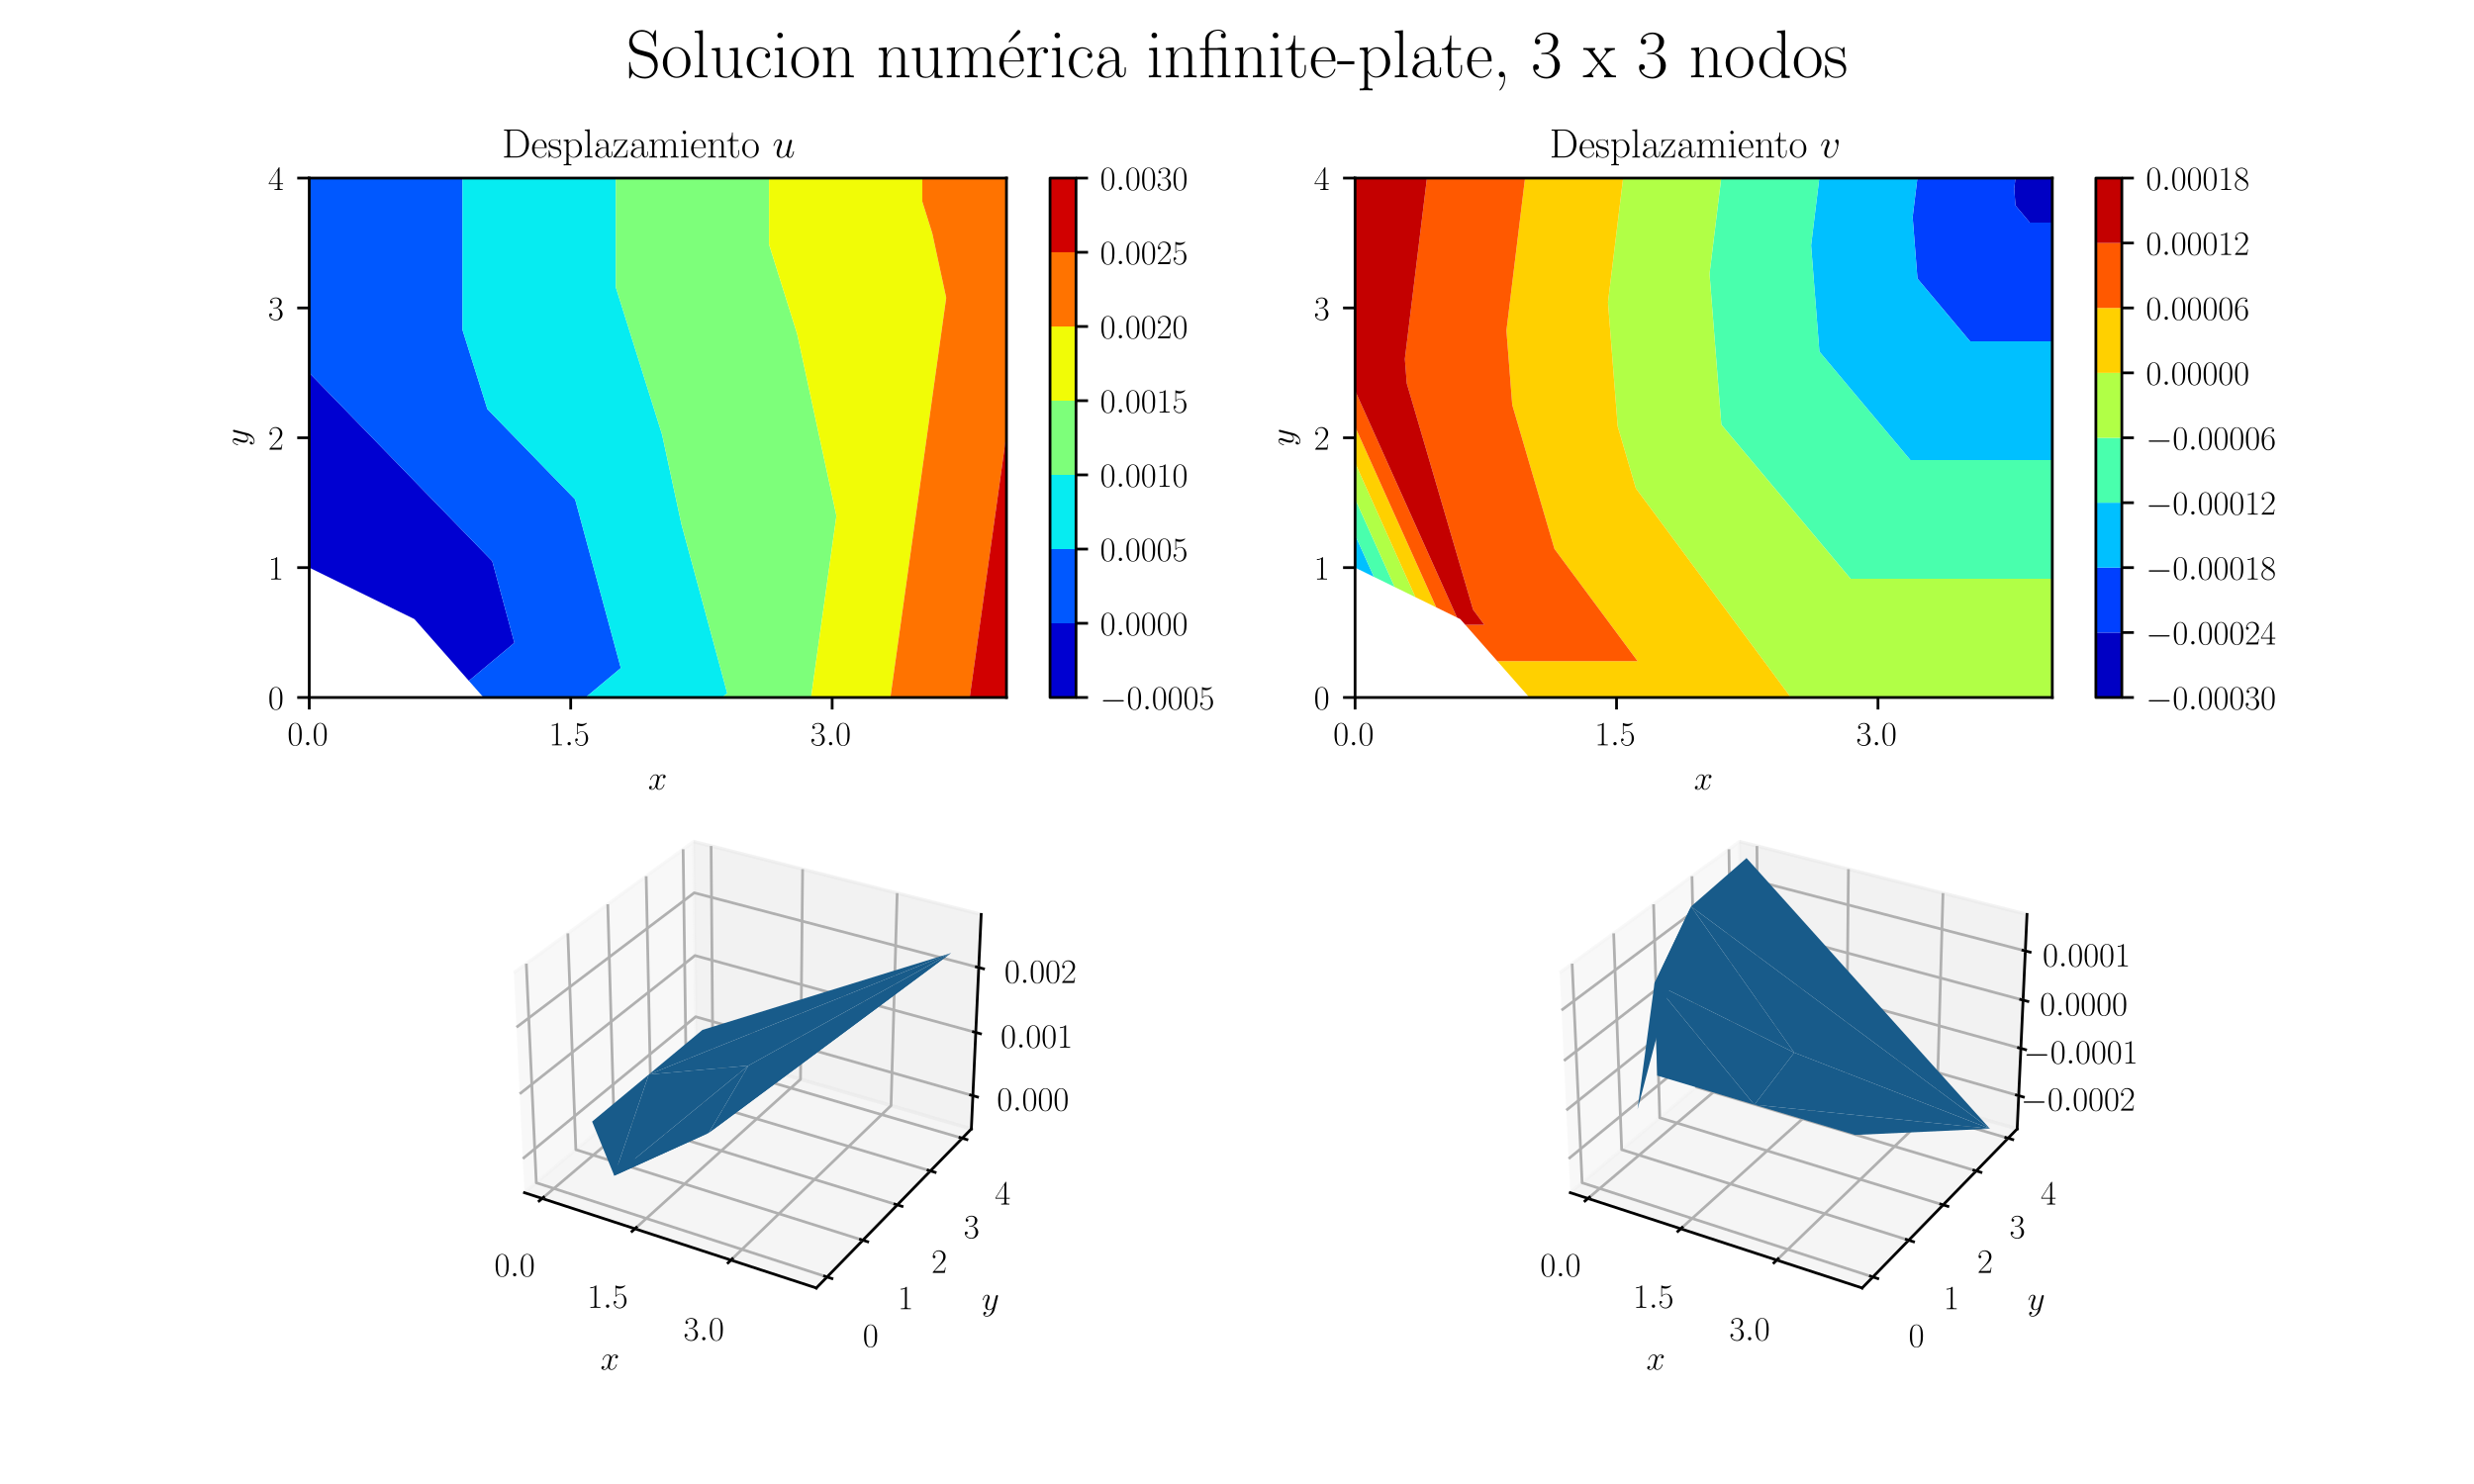<?xml version="1.0" encoding="utf-8" standalone="no"?>
<!DOCTYPE svg PUBLIC "-//W3C//DTD SVG 1.1//EN"
  "http://www.w3.org/Graphics/SVG/1.1/DTD/svg11.dtd">
<!-- Created with matplotlib (https://matplotlib.org/) -->
<svg height="432pt" version="1.1" viewBox="0 0 720 432" width="720pt" xmlns="http://www.w3.org/2000/svg" xmlns:xlink="http://www.w3.org/1999/xlink">
 <defs>
  <style type="text/css">*{stroke-linecap:butt;stroke-linejoin:round;}</style>
 </defs>
 <g id="figure_1">
  <g id="patch_1">
   <path d="M 0 432 
L 720 432 
L 720 0 
L 0 0 
z
" style="fill:#ffffff;"/>
  </g>
  <g id="axes_1">
   <g id="patch_2">
    <path d="M 90 203.04 
L 292.909 203.04 
L 292.909 51.84 
L 90 51.84 
z
" style="fill:#ffffff;"/>
   </g>
   <g id="PathCollection_1">
    <path clip-path="url(#p84d0f42b54)" d="M 136.449 198.187 
L 149.7 187.123 
L 143.26 163.353 
L 90 108.54 
L 90 108.54 
L 90 51.84 
L 90 51.84 
L 90 108.54 
L 90 143.262 
L 90 165.24 
L 120.617 180.226 
" style="fill:#0000d1;"/>
   </g>
   <g id="PathCollection_2">
    <path clip-path="url(#p84d0f42b54)" d="M 170.41 203.04 
L 180.675 194.469 
L 167.377 145.382 
L 141.837 119.097 
L 134.605 96.076 
L 134.605 51.84 
L 90 51.84 
L 90 108.54 
L 90 108.54 
L 143.26 163.353 
L 149.7 187.123 
L 136.449 198.187 
L 140.727 203.04 
M 90 165.24 
L 90 143.262 
L 90 165.24 
" style="fill:#0058ff;"/>
   </g>
   <g id="PathCollection_3">
    <path clip-path="url(#p84d0f42b54)" d="M 210.183 203.04 
L 211.651 201.814 
L 198.318 152.6 
L 192.689 126.52 
L 179.21 83.611 
L 179.21 51.84 
L 134.605 51.84 
L 134.605 96.076 
L 141.837 119.097 
L 167.377 145.382 
L 180.675 194.469 
L 170.41 203.04 
" style="fill:#06ecf1;"/>
   </g>
   <g id="PathCollection_4">
    <path clip-path="url(#p84d0f42b54)" d="M 236.049 203.04 
L 243.431 150.158 
L 232.006 97.222 
L 223.815 71.147 
L 223.815 51.84 
L 179.21 51.84 
L 179.21 83.611 
L 192.689 126.52 
L 198.318 152.6 
L 211.651 201.814 
L 210.183 203.04 
L 216.818 203.04 
" style="fill:#7dff7a;"/>
   </g>
   <g id="PathCollection_5">
    <path clip-path="url(#p84d0f42b54)" d="M 259.131 203.04 
L 275.373 86.686 
L 271.324 67.925 
L 268.421 58.683 
L 268.421 51.84 
L 223.815 51.84 
L 223.815 71.147 
L 232.006 97.222 
L 243.431 150.158 
L 236.049 203.04 
" style="fill:#f1fc06;"/>
   </g>
   <g id="PathCollection_6">
    <path clip-path="url(#p84d0f42b54)" d="M 282.212 203.04 
L 292.909 126.411 
L 292.909 51.84 
L 268.421 51.84 
L 268.421 58.683 
L 271.324 67.925 
L 275.373 86.686 
L 259.131 203.04 
" style="fill:#ff7300;"/>
   </g>
   <g id="PathCollection_7">
    <path clip-path="url(#p84d0f42b54)" d="M 292.909 126.411 
L 282.212 203.04 
L 292.909 203.04 
" style="fill:#d10000;"/>
   </g>
   <g id="matplotlib.axis_1">
    <g id="xtick_1">
     <g id="line2d_1">
      <defs>
       <path d="M 0 0 
L 0 3.5 
" id="mf1b4d20cee" style="stroke:#000000;stroke-width:0.8;"/>
      </defs>
      <g>
       <use style="stroke:#000000;stroke-width:0.8;" x="90" xlink:href="#mf1b4d20cee" y="203.04"/>
      </g>
     </g>
     <g id="text_1">
      <!-- $\mathdefault{0.0}$ -->
      <g transform="translate(83.635 216.958)scale(0.1 -0.1)">
       <defs>
        <path d="M 42 31.641 
C 42 37.75 41.906 48.125 37.703 56.109 
C 34 63.109 28.094 65.594 22.906 65.594 
C 18.094 65.594 12 63.406 8.203 56.203 
C 4.203 48.719 3.797 39.438 3.797 31.641 
C 3.797 25.953 3.906 17.281 7 9.672 
C 11.297 -0.609 19 -2 22.906 -2 
C 27.5 -2 34.5 -0.109 38.594 9.375 
C 41.594 16.281 42 24.359 42 31.641 
z
M 22.906 -0.406 
C 16.5 -0.406 12.703 5.078 11.297 12.688 
C 10.203 18.562 10.203 27.156 10.203 32.75 
C 10.203 40.438 10.203 46.828 11.5 52.922 
C 13.406 61.391 19 64 22.906 64 
C 27 64 32.297 61.297 34.203 53.125 
C 35.5 47.438 35.594 40.734 35.594 32.75 
C 35.594 26.25 35.594 18.266 34.406 12.375 
C 32.297 1.484 26.406 -0.406 22.906 -0.406 
z
" id="CMR17-48"/>
        <path d="M 18.406 4.797 
C 18.406 7.688 16 9.672 13.594 9.672 
C 10.703 9.672 8.703 7.281 8.703 4.891 
C 8.703 2 11.094 0 13.5 0 
C 16.406 0 18.406 2.391 18.406 4.797 
z
" id="CMMI12-58"/>
       </defs>
       <use transform="scale(0.996)" xlink:href="#CMR17-48"/>
       <use transform="translate(45.69 0)scale(0.996)" xlink:href="#CMMI12-58"/>
       <use transform="translate(72.788 0)scale(0.996)" xlink:href="#CMR17-48"/>
      </g>
     </g>
    </g>
    <g id="xtick_2">
     <g id="line2d_2">
      <g>
       <use style="stroke:#000000;stroke-width:0.8;" x="166.091" xlink:href="#mf1b4d20cee" y="203.04"/>
      </g>
     </g>
     <g id="text_2">
      <!-- $\mathdefault{1.5}$ -->
      <g transform="translate(159.726 216.958)scale(0.1 -0.1)">
       <defs>
        <path d="M 26.594 63.406 
C 26.594 65.5 26.5 65.5 25.094 65.5 
C 21.203 61.188 15.297 59.797 9.703 59.797 
C 9.406 59.797 8.906 59.797 8.797 59.5 
C 8.703 59.297 8.703 59.094 8.703 57 
C 11.797 57 17 57.594 21 59.984 
L 21 7.203 
C 21 3.688 20.797 2.5 12.203 2.5 
L 9.203 2.5 
L 9.203 0 
C 14 0 19 0 23.797 0 
C 28.594 0 33.594 0 38.406 0 
L 38.406 2.5 
L 35.406 2.5 
C 26.797 2.5 26.594 3.594 26.594 7.156 
z
" id="CMR17-49"/>
        <path d="M 11.406 57.688 
C 12.406 57.281 16.5 56 20.703 56 
C 30 56 35.094 61.109 38 64.062 
C 38 64.953 38 65.5 37.406 65.5 
C 37.297 65.5 37.094 65.5 36.297 65.047 
C 32.797 63.406 28.703 62.078 23.703 62.078 
C 20.703 62.078 16.203 62.484 11.297 64.672 
C 10.203 65.172 10 65.172 9.906 65.172 
C 9.406 65.172 9.297 65.062 9.297 63.078 
L 9.297 34.422 
C 9.297 32.641 9.297 32.141 10.297 32.141 
C 10.797 32.141 11 32.344 11.5 33.031 
C 14.703 37.516 19.094 39.406 24.094 39.406 
C 27.594 39.406 35.094 37.219 35.094 20.141 
C 35.094 16.953 35.094 11.172 32.094 6.578 
C 29.594 2.484 25.703 0.391 21.406 0.391 
C 14.797 0.391 8.094 5 6.297 12.719 
C 6.703 12.609 7.5 12.422 7.906 12.422 
C 9.203 12.422 11.703 13.125 11.703 16.219 
C 11.703 18.906 9.797 20 7.906 20 
C 5.594 20 4.094 18.594 4.094 15.797 
C 4.094 7.094 11 -2 21.594 -2 
C 31.906 -2 41.703 6.875 41.703 19.75 
C 41.703 31.719 33.906 41 24.203 41 
C 19.094 41 14.797 39.109 11.406 35.531 
z
" id="CMR17-53"/>
       </defs>
       <use transform="scale(0.996)" xlink:href="#CMR17-49"/>
       <use transform="translate(45.69 0)scale(0.996)" xlink:href="#CMMI12-58"/>
       <use transform="translate(72.788 0)scale(0.996)" xlink:href="#CMR17-53"/>
      </g>
     </g>
    </g>
    <g id="xtick_3">
     <g id="line2d_3">
      <g>
       <use style="stroke:#000000;stroke-width:0.8;" x="242.182" xlink:href="#mf1b4d20cee" y="203.04"/>
      </g>
     </g>
     <g id="text_3">
      <!-- $\mathdefault{3.0}$ -->
      <g transform="translate(235.817 216.958)scale(0.1 -0.1)">
       <defs>
        <path d="M 22.094 33.703 
C 31 33.703 34.906 25.969 34.906 17.031 
C 34.906 5 28.5 0.391 22.703 0.391 
C 17.406 0.391 8.797 3.031 6.094 10.828 
C 6.594 10.625 7.094 10.625 7.594 10.625 
C 10 10.625 11.797 12.219 11.797 14.812 
C 11.797 17.703 9.594 19 7.594 19 
C 5.906 19 3.297 18.203 3.297 14.469 
C 3.297 5.234 12.297 -2 22.906 -2 
C 34 -2 42.5 6.719 42.5 16.953 
C 42.5 26.672 34.5 33.703 25 34.797 
C 32.594 36.375 39.906 43.062 39.906 52.016 
C 39.906 59.688 32 65.297 23 65.297 
C 13.906 65.297 5.906 59.828 5.906 52.016 
C 5.906 48.594 8.5 48 9.797 48 
C 11.906 48 13.703 49.297 13.703 51.891 
C 13.703 54.469 11.906 55.766 9.797 55.766 
C 9.406 55.766 8.906 55.766 8.5 55.578 
C 11.406 61.859 19.297 63 22.797 63 
C 26.297 63 32.906 61.328 32.906 51.875 
C 32.906 49.109 32.5 44.188 29.094 39.844 
C 26.094 36 22.703 36 19.406 35.688 
C 18.906 35.688 16.594 35.453 16.203 35.453 
C 15.5 35.359 15.094 35.266 15.094 34.5 
C 15.094 33.797 15.203 33.703 17.203 33.703 
z
" id="CMR17-51"/>
       </defs>
       <use transform="scale(0.996)" xlink:href="#CMR17-51"/>
       <use transform="translate(45.69 0)scale(0.996)" xlink:href="#CMMI12-58"/>
       <use transform="translate(72.788 0)scale(0.996)" xlink:href="#CMR17-48"/>
      </g>
     </g>
    </g>
    <g id="text_4">
     <!-- $x$ -->
     <g transform="translate(188.608 229.814)scale(0.1 -0.1)">
      <defs>
       <path d="M 47.406 40.719 
C 44.203 40.109 43 37.719 43 35.828 
C 43 33.422 44.906 32.625 46.297 32.625 
C 49.297 32.625 51.406 35.219 51.406 37.922 
C 51.406 42.109 46.594 44 42.406 44 
C 36.297 44 32.906 38.016 32 36.125 
C 29.703 44 23.5 44 21.703 44 
C 11.5 44 6.094 30.938 6.094 28.734 
C 6.094 28.344 6.5 27.844 7.203 27.844 
C 8 27.844 8.203 28.438 8.406 28.844 
C 11.797 39.922 18.5 42.016 21.406 42.016 
C 25.906 42.016 26.797 37.812 26.797 35.422 
C 26.797 33.234 26.203 30.938 25 26.141 
L 21.594 12.469 
C 20.094 6.484 17.203 1 11.906 1 
C 11.406 1 8.906 1 6.797 2.297 
C 10.406 3 11.203 5.984 11.203 7.188 
C 11.203 9.188 9.703 10.375 7.797 10.375 
C 5.406 10.375 2.797 8.281 2.797 5.094 
C 2.797 0.891 7.5 -1 11.797 -1 
C 16.594 -1 20 2.797 22.094 6.891 
C 23.703 1 28.703 -1 32.406 -1 
C 42.594 -1 48 12.078 48 14.266 
C 48 14.766 47.594 15.172 47 15.172 
C 46.094 15.172 46 14.672 45.703 13.875 
C 43 5.094 37.203 1 32.703 1 
C 29.203 1 27.297 3.594 27.297 7.688 
C 27.297 9.875 27.703 11.469 29.297 18.062 
L 32.797 31.625 
C 34.297 37.625 37.703 42.016 42.297 42.016 
C 42.5 42.016 45.297 42.016 47.406 40.719 
z
" id="CMMI12-120"/>
      </defs>
      <use transform="scale(0.996)" xlink:href="#CMMI12-120"/>
     </g>
    </g>
   </g>
   <g id="matplotlib.axis_2">
    <g id="ytick_1">
     <g id="line2d_4">
      <defs>
       <path d="M 0 0 
L -3.5 0 
" id="m4318b6d997" style="stroke:#000000;stroke-width:0.8;"/>
      </defs>
      <g>
       <use style="stroke:#000000;stroke-width:0.8;" x="90" xlink:href="#m4318b6d997" y="203.04"/>
      </g>
     </g>
     <g id="text_5">
      <!-- $\mathdefault{0}$ -->
      <g transform="translate(78.019 206.499)scale(0.1 -0.1)">
       <use transform="scale(0.996)" xlink:href="#CMR17-48"/>
      </g>
     </g>
    </g>
    <g id="ytick_2">
     <g id="line2d_5">
      <g>
       <use style="stroke:#000000;stroke-width:0.8;" x="90" xlink:href="#m4318b6d997" y="165.24"/>
      </g>
     </g>
     <g id="text_6">
      <!-- $\mathdefault{1}$ -->
      <g transform="translate(78.019 168.699)scale(0.1 -0.1)">
       <use transform="scale(0.996)" xlink:href="#CMR17-49"/>
      </g>
     </g>
    </g>
    <g id="ytick_3">
     <g id="line2d_6">
      <g>
       <use style="stroke:#000000;stroke-width:0.8;" x="90" xlink:href="#m4318b6d997" y="127.44"/>
      </g>
     </g>
     <g id="text_7">
      <!-- $\mathdefault{2}$ -->
      <g transform="translate(78.019 130.899)scale(0.1 -0.1)">
       <defs>
        <path d="M 41.703 15.453 
L 39.906 15.453 
C 38.906 8.375 38.094 7.172 37.703 6.562 
C 37.203 5.766 30 5.766 28.594 5.766 
L 9.406 5.766 
C 13 9.672 20 16.75 28.5 24.953 
C 34.594 30.734 41.703 37.531 41.703 47.422 
C 41.703 59.219 32.297 66 21.797 66 
C 10.797 66 4.094 56.312 4.094 47.344 
C 4.094 43.438 7 42.938 8.203 42.938 
C 9.203 42.938 12.203 43.547 12.203 47.031 
C 12.203 50.109 9.594 51 8.203 51 
C 7.594 51 7 50.906 6.594 50.703 
C 8.5 59.219 14.297 63.406 20.406 63.406 
C 29.094 63.406 34.797 56.516 34.797 47.422 
C 34.797 38.734 29.703 31.25 24 24.75 
L 4.094 2.281 
L 4.094 0 
L 39.297 0 
z
" id="CMR17-50"/>
       </defs>
       <use transform="scale(0.996)" xlink:href="#CMR17-50"/>
      </g>
     </g>
    </g>
    <g id="ytick_4">
     <g id="line2d_7">
      <g>
       <use style="stroke:#000000;stroke-width:0.8;" x="90" xlink:href="#m4318b6d997" y="89.64"/>
      </g>
     </g>
     <g id="text_8">
      <!-- $\mathdefault{3}$ -->
      <g transform="translate(78.019 93.099)scale(0.1 -0.1)">
       <use transform="scale(0.996)" xlink:href="#CMR17-51"/>
      </g>
     </g>
    </g>
    <g id="ytick_5">
     <g id="line2d_8">
      <g>
       <use style="stroke:#000000;stroke-width:0.8;" x="90" xlink:href="#m4318b6d997" y="51.84"/>
      </g>
     </g>
     <g id="text_9">
      <!-- $\mathdefault{4}$ -->
      <g transform="translate(78.019 55.299)scale(0.1 -0.1)">
       <defs>
        <path d="M 33.594 64.406 
C 33.594 66.5 33.5 66.5 31.703 66.5 
L 2 19.594 
L 2 17 
L 27.797 17 
L 27.797 7.141 
C 27.797 3.5 27.594 2.5 20.594 2.5 
L 18.703 2.5 
L 18.703 0 
C 21.906 0 27.297 0 30.703 0 
C 34.094 0 39.5 0 42.703 0 
L 42.703 2.5 
L 40.797 2.5 
C 33.797 2.5 33.594 3.5 33.594 7.141 
L 33.594 17 
L 43.797 17 
L 43.797 19.594 
L 33.594 19.594 
z
M 28.094 57.859 
L 28.094 19.594 
L 4 19.594 
z
" id="CMR17-52"/>
       </defs>
       <use transform="scale(0.996)" xlink:href="#CMR17-52"/>
      </g>
     </g>
    </g>
    <g id="text_10">
     <!-- $y$ -->
     <g transform="translate(72.081 129.882)rotate(-90)scale(0.1 -0.1)">
      <defs>
       <path d="M 26.297 -10.938 
C 23.594 -14.672 19.703 -18 14.797 -18 
C 13.594 -18 8.797 -18 7.297 -13.891 
C 7.594 -13.984 8.094 -13.984 8.297 -13.984 
C 11.297 -13.984 13.297 -11.391 13.297 -9.094 
C 13.297 -6.797 11.406 -6 9.906 -6 
C 8.297 -6 4.797 -7.156 4.797 -11.859 
C 4.797 -16.734 9.094 -20.094 14.797 -20.094 
C 24.797 -20.094 34.906 -10.938 37.703 0.094 
L 47.5 38.828 
C 47.594 39.328 47.797 39.938 47.797 40.531 
C 47.797 42.016 46.594 43.016 45.094 43.016 
C 44.203 43.016 42.094 42.609 41.297 39.609 
L 33.906 10.281 
C 33.406 8.484 33.406 8.281 32.594 7.188 
C 30.594 4.391 27.297 1 22.5 1 
C 16.906 1 16.406 6.484 16.406 9.188 
C 16.406 14.875 19.094 22.547 21.797 29.734 
C 22.906 32.625 23.5 34.031 23.5 36.016 
C 23.5 40.219 20.5 44 15.594 44 
C 6.406 44 2.703 29.531 2.703 28.734 
C 2.703 28.344 3.094 27.844 3.797 27.844 
C 4.703 27.844 4.797 28.234 5.203 29.641 
C 7.594 38.016 11.406 42.016 15.297 42.016 
C 16.203 42.016 17.906 42.016 17.906 38.719 
C 17.906 36.125 16.797 33.234 15.297 29.438 
C 10.406 16.359 10.406 13.078 10.406 10.672 
C 10.406 1.203 17.203 -1 22.203 -1 
C 25.094 -1 28.703 -0.094 32.203 3.594 
L 32.297 3.5 
C 30.797 -2.297 29.797 -6.125 26.297 -10.938 
z
" id="CMMI12-121"/>
      </defs>
      <use transform="scale(0.996)" xlink:href="#CMMI12-121"/>
     </g>
    </g>
   </g>
   <g id="patch_3">
    <path d="M 90 203.04 
L 90 51.84 
" style="fill:none;stroke:#000000;stroke-linecap:square;stroke-linejoin:miter;stroke-width:0.8;"/>
   </g>
   <g id="patch_4">
    <path d="M 292.909 203.04 
L 292.909 51.84 
" style="fill:none;stroke:#000000;stroke-linecap:square;stroke-linejoin:miter;stroke-width:0.8;"/>
   </g>
   <g id="patch_5">
    <path d="M 90 203.04 
L 292.909 203.04 
" style="fill:none;stroke:#000000;stroke-linecap:square;stroke-linejoin:miter;stroke-width:0.8;"/>
   </g>
   <g id="patch_6">
    <path d="M 90 51.84 
L 292.909 51.84 
" style="fill:none;stroke:#000000;stroke-linecap:square;stroke-linejoin:miter;stroke-width:0.8;"/>
   </g>
   <g id="text_11">
    <!-- Desplazamiento $u$ -->
    <g transform="translate(146.064 45.84)scale(0.12 -0.12)">
     <defs>
      <path d="M 5.203 68 
L 5.203 65.406 
C 12.094 65.406 13.203 65.406 13.203 60.938 
L 13.203 7.062 
C 13.203 2.594 12.094 2.594 5.203 2.594 
L 5.203 0 
L 37 0 
C 53.094 0 66 14.734 66 33.453 
C 66 52.281 53.297 68 37 68 
z
M 23.797 2.594 
C 19.797 2.594 19.594 3.078 19.594 6.469 
L 19.594 61.531 
C 19.594 64.922 19.797 65.406 23.797 65.406 
L 35 65.406 
C 43.297 65.406 58.594 60.531 58.594 33.453 
C 58.594 19.406 54.5 13.734 52.594 11.047 
C 50.203 7.969 44.5 2.594 35 2.594 
z
" id="CMR17-68"/>
      <path d="M 38.094 23 
C 38.5 23.406 38.5 23.609 38.5 24.625 
C 38.5 34.969 33.094 44 21.703 44 
C 11.094 44 2.703 33.891 2.703 21.609 
C 2.703 8.609 12.203 -1 22.797 -1 
C 34 -1 38.406 9.484 38.406 11.562 
C 38.406 12.25 37.797 12.25 37.594 12.25 
C 36.906 12.25 36.797 12.047 36.406 10.875 
C 34.203 4.141 28.703 0.797 23.5 0.797 
C 19.203 0.797 14.906 3.172 12.203 7.5 
C 9.094 12.547 9.094 18.375 9.094 23 
z
M 9.203 24.5 
C 9.906 39.141 17.594 42.406 21.594 42.406 
C 28.406 42.406 33 35.891 33.094 24.5 
z
" id="CMR17-101"/>
      <path d="M 30.906 42.141 
C 30.906 43.953 30.797 44.047 30.203 44.047 
C 29.797 44.047 29.703 43.953 28.5 42.453 
C 28.203 42.047 27.297 41.031 27 40.641 
C 23.797 44.047 19.297 44.047 17.594 44.047 
C 6.5 44.047 2.5 38.234 2.5 32.438 
C 2.5 23.406 12.703 21.328 15.594 20.703 
C 21.906 19.422 24.094 19.016 26.203 17.203 
C 27.5 16.016 29.703 13.812 29.703 10.219 
C 29.703 6 27.297 0.594 18.094 0.594 
C 9.406 0.594 6.297 7.188 4.5 15.953 
C 4.203 17.344 4.203 17.453 3.406 17.453 
C 2.594 17.453 2.5 17.344 2.5 15.359 
L 2.5 0.984 
C 2.5 -0.797 2.594 -0.906 3.203 -0.906 
C 3.703 -0.906 3.797 -0.797 4.297 0 
C 4.906 0.891 6.406 3.297 7 4.312 
C 9 1.609 12.5 -1 18.094 -1 
C 28 -1 33.297 4.422 33.297 12.25 
C 33.297 17.375 30.594 20.078 29.297 21.281 
C 26.297 24.391 22.797 25.094 18.594 25.891 
C 13.094 27.109 6.094 28.516 6.094 34.641 
C 6.094 37.234 7.5 42.766 17.594 42.766 
C 28.297 42.766 28.906 32.719 29.094 29.5 
C 29.203 29 29.703 28.891 30 28.891 
C 30.906 28.891 30.906 29.203 30.906 30.906 
z
" id="CMR17-115"/>
      <path d="M 22 -16.609 
C 15.594 -16.609 15.203 -16.203 15.203 -12.328 
L 15.203 6.281 
C 18.094 2.094 22.297 -0.594 27.594 -0.594 
C 37.594 -0.594 47.703 8.172 47.703 21.688 
C 47.703 34.234 39 43.781 28.703 43.781 
C 22.703 43.781 17.797 40.5 15 36.531 
L 15 43.781 
L 3.094 42.688 
L 3.094 40.109 
C 9 40.109 9.906 39.5 9.906 34.734 
L 9.906 -12.328 
C 9.906 -16.109 9.5 -16.609 3.094 -16.609 
L 3.094 -19.188 
C 5.5 -19 9.906 -19 12.5 -19 
C 15.094 -19 19.594 -19 22 -19.188 
z
M 15.203 31.438 
C 15.203 32.844 15.203 34.922 19.094 38.609 
C 19.594 39.016 23 42 28 42 
C 35.297 42 41.297 32.938 41.297 21.594 
C 41.297 10.25 34.906 1 27 1 
C 23.406 1 19.5 2.688 16.5 7.375 
C 15.203 9.562 15.203 10.156 15.203 11.75 
z
" id="CMR17-112"/>
      <path d="M 15.297 68.688 
L 3.406 67.594 
L 3.406 65 
C 9.297 65 10.203 64.406 10.203 59.641 
L 10.203 6.656 
C 10.203 2.875 9.797 2.391 3.406 2.391 
L 3.406 -0.203 
C 5.797 0 10.203 0 12.703 0 
C 15.297 0 19.703 0 22.094 -0.203 
L 22.094 2.391 
C 15.703 2.391 15.297 2.781 15.297 6.656 
z
" id="CMR17-108"/>
      <path d="M 36 25.828 
C 36 32.375 36 35.844 31.797 39.734 
C 28.094 43 23.797 44 20.406 44 
C 12.5 44 6.797 37.609 6.797 30.797 
C 6.797 27 9.797 27 10.406 27 
C 11.703 27 14 27.781 14 30.531 
C 14 33 12.094 34.078 10.406 34.078 
C 10 34.078 9.5 33.969 9.203 33.875 
C 11.297 40.5 16.703 42.406 20.203 42.406 
C 25.203 42.406 30.703 37.953 30.703 29.453 
L 30.703 25 
C 24.797 25 17.703 24.203 12.094 21.203 
C 5.797 17.703 4 12.703 4 8.906 
C 4 1.203 13 -1 18.297 -1 
C 23.797 -1 28.906 2.172 31.094 7.984 
C 31.297 3.641 34.094 -0.281 38.5 -0.281 
C 40.594 -0.281 45.906 1.094 45.906 8.859 
L 45.906 14.375 
L 44.094 14.375 
L 44.094 8.781 
C 44.094 2.781 41.406 2 40.094 2 
C 36 2 36 7.156 36 11.531 
z
M 30.703 13.594 
C 30.703 4.953 24.5 0.594 19 0.594 
C 14 0.594 10.094 4.297 10.094 8.906 
C 10.094 11.891 11.406 17.188 17.203 20.391 
C 22 23.094 27.5 23.5 30.703 23.5 
z
" id="CMR17-97"/>
      <path d="M 36.094 40.703 
C 36.906 41.719 36.906 41.906 36.906 42.109 
C 36.906 43 36.5 43 34.703 43 
L 4.297 43 
L 3.297 27.5 
L 5.094 27.5 
C 5.797 37.203 6.906 41.406 18.406 41.406 
L 30.594 41.406 
L 2 1.5 
C 2 0 2.094 0 4.203 0 
L 35.797 0 
L 37.203 18 
L 35.406 18 
C 34.594 6.906 33.297 1.797 21.094 1.797 
L 8.297 1.797 
z
" id="CMR17-122"/>
      <path d="M 67.594 30.203 
C 67.594 35.188 66.703 43.594 54.797 43.594 
C 48 43.594 43.297 39 41.5 33.609 
L 41.406 33.609 
C 40.203 41.812 34.297 43.594 28.703 43.594 
C 20.797 43.594 16.703 37.5 15.203 33.5 
L 15.094 33.5 
L 15.094 43.594 
L 3.297 42.5 
L 3.297 39.906 
C 9.203 39.906 10.094 39.297 10.094 34.5 
L 10.094 6.688 
C 10.094 2.875 9.703 2.391 3.297 2.391 
L 3.297 -0.203 
C 5.703 0 10.094 0 12.703 0 
C 15.297 0 19.797 0 22.203 -0.203 
L 22.203 2.391 
C 15.797 2.391 15.406 2.781 15.406 6.688 
L 15.406 25.906 
C 15.406 35.109 21 42 28 42 
C 35.406 42 36.203 35.406 36.203 30.594 
L 36.203 6.688 
C 36.203 2.875 35.797 2.391 29.406 2.391 
L 29.406 -0.203 
C 31.797 0 36.203 0 38.797 0 
C 41.406 0 45.906 0 48.297 -0.203 
L 48.297 2.391 
C 41.906 2.391 41.5 2.781 41.5 6.688 
L 41.5 25.906 
C 41.5 35.109 47.094 42 54.094 42 
C 61.5 42 62.297 35.406 62.297 30.594 
L 62.297 6.688 
C 62.297 2.875 61.906 2.391 55.5 2.391 
L 55.5 -0.203 
C 57.906 0 62.297 0 64.906 0 
C 67.5 0 72 0 74.406 -0.203 
L 74.406 2.391 
C 68 2.391 67.594 2.781 67.594 6.688 
z
" id="CMR17-109"/>
      <path d="M 15.5 61.078 
C 15.5 63.266 13.703 65.156 11.406 65.156 
C 9.203 65.156 7.297 63.375 7.297 61.078 
C 7.297 58.891 9.094 57 11.406 57 
C 13.594 57 15.5 58.797 15.5 61.078 
z
M 3.797 42.281 
L 3.797 39.703 
C 9.406 39.703 10.203 39.094 10.203 34.328 
L 10.203 6.672 
C 10.203 2.875 9.797 2.391 3.406 2.391 
L 3.406 -0.203 
C 5.797 0 10.094 0 12.594 0 
C 15 0 19.094 0 21.406 -0.203 
L 21.406 2.391 
C 15.5 2.391 15.297 2.984 15.297 6.562 
L 15.297 43.375 
z
" id="CMR17-105"/>
      <path d="M 41.5 30.203 
C 41.5 35.297 40.5 43.594 28.703 43.594 
C 20.797 43.594 16.703 37.5 15.203 33.5 
L 15.094 33.5 
L 15.094 43.594 
L 3.297 42.5 
L 3.297 39.906 
C 9.203 39.906 10.094 39.297 10.094 34.5 
L 10.094 6.688 
C 10.094 2.875 9.703 2.391 3.297 2.391 
L 3.297 -0.203 
C 5.703 0 10.094 0 12.703 0 
C 15.297 0 19.797 0 22.203 -0.203 
L 22.203 2.391 
C 15.797 2.391 15.406 2.781 15.406 6.688 
L 15.406 25.906 
C 15.406 35.109 21 42 28 42 
C 35.406 42 36.203 35.406 36.203 30.594 
L 36.203 6.688 
C 36.203 2.875 35.797 2.391 29.406 2.391 
L 29.406 -0.203 
C 31.797 0 36.203 0 38.797 0 
C 41.406 0 45.906 0 48.297 -0.203 
L 48.297 2.391 
C 41.906 2.391 41.5 2.781 41.5 6.688 
z
" id="CMR17-110"/>
      <path d="M 15.094 40 
L 29.094 40 
L 29.094 42.578 
L 15.094 42.578 
L 15.094 61 
L 13.297 61 
C 13.094 50.703 9.594 41.688 1.094 41.688 
L 1.094 40 
L 9.797 40 
L 9.797 12.047 
C 9.797 10.156 9.797 -1 21.406 -1 
C 27.297 -1 30.703 4.781 30.703 12.141 
L 30.703 17.812 
L 28.906 17.812 
L 28.906 12.234 
C 28.906 5.375 26.203 0.797 22 0.797 
C 19.094 0.797 15.094 2.781 15.094 11.844 
z
" id="CMR17-116"/>
      <path d="M 43.094 21.188 
C 43.094 34 33.797 44 22.906 44 
C 12 44 2.703 34 2.703 21.188 
C 2.703 8.609 12 -1 22.906 -1 
C 33.797 -1 43.094 8.609 43.094 21.188 
z
M 22.906 0.797 
C 18.203 0.797 14.203 3.594 11.906 7.5 
C 9.406 11.984 9.094 17.594 9.094 22 
C 9.094 26.203 9.297 31.406 11.906 35.906 
C 13.906 39.203 17.797 42.406 22.906 42.406 
C 27.406 42.406 31.203 39.906 33.594 36.406 
C 36.703 31.703 36.703 25.109 36.703 22 
C 36.703 18.094 36.5 12.109 33.797 7.297 
C 31 2.703 26.703 0.797 22.906 0.797 
z
" id="CMR17-111"/>
      <path d="M 34.094 5.781 
C 35.406 0.203 40.203 -1 42.594 -1 
C 45.797 -1 48.203 1.094 49.797 4.484 
C 51.5 8.078 52.797 13.969 52.797 14.266 
C 52.797 14.766 52.406 15.172 51.797 15.172 
C 50.906 15.172 50.797 14.672 50.406 13.172 
C 48.594 6.281 46.797 1 42.797 1 
C 39.797 1 39.797 4.297 39.797 5.594 
C 39.797 7.891 40.094 8.875 41.094 13.078 
C 41.797 15.766 42.5 18.453 43.094 21.25 
L 47.203 37.516 
C 47.906 40.016 47.906 40.219 47.906 40.516 
C 47.906 42.016 46.703 43.016 45.203 43.016 
C 42.297 43.016 41.594 40.516 41 38.016 
C 40 34.125 34.594 12.672 33.906 9.188 
C 33.797 9.188 29.906 1 22.594 1 
C 17.406 1 16.406 5.484 16.406 9.188 
C 16.406 14.875 19.203 22.844 21.797 29.531 
C 23 32.734 23.5 34.031 23.5 36.016 
C 23.5 40.312 20.406 44 15.594 44 
C 6.406 44 2.703 29.531 2.703 28.734 
C 2.703 28.344 3.094 27.844 3.797 27.844 
C 4.703 27.844 4.797 28.234 5.203 29.625 
C 7.594 38.141 11.5 41.906 15.297 41.906 
C 16.297 41.906 17.906 41.906 17.906 38.719 
C 17.906 36.125 16.797 33.234 15.297 29.438 
C 10.906 17.562 10.406 13.766 10.406 10.781 
C 10.406 0.594 18.094 -1 22.203 -1 
C 28.594 -1 32.094 3.391 34.094 5.781 
z
" id="CMMI12-117"/>
     </defs>
     <use transform="scale(0.996)" xlink:href="#CMR17-68"/>
     <use transform="translate(70.394 0)scale(0.996)" xlink:href="#CMR17-101"/>
     <use transform="translate(110.879 0)scale(0.996)" xlink:href="#CMR17-115"/>
     <use transform="translate(146.681 0)scale(0.996)" xlink:href="#CMR17-112"/>
     <use transform="translate(197.576 0)scale(0.996)" xlink:href="#CMR17-108"/>
     <use transform="translate(222.447 0)scale(0.996)" xlink:href="#CMR17-97"/>
     <use transform="translate(268.137 0)scale(0.996)" xlink:href="#CMR17-122"/>
     <use transform="translate(308.623 0)scale(0.996)" xlink:href="#CMR17-97"/>
     <use transform="translate(354.314 0)scale(0.996)" xlink:href="#CMR17-109"/>
     <use transform="translate(431.233 0)scale(0.996)" xlink:href="#CMR17-105"/>
     <use transform="translate(456.104 0)scale(0.996)" xlink:href="#CMR17-101"/>
     <use transform="translate(496.59 0)scale(0.996)" xlink:href="#CMR17-110"/>
     <use transform="translate(544.883 0)scale(0.996)" xlink:href="#CMR17-116"/>
     <use transform="translate(580.164 0)scale(0.996)" xlink:href="#CMR17-111"/>
     <use transform="translate(655.93 0)scale(0.996)" xlink:href="#CMMI12-117"/>
    </g>
   </g>
  </g>
  <g id="axes_2">
   <g id="patch_7">
    <path d="M 394.364 203.04 
L 597.273 203.04 
L 597.273 51.84 
L 394.364 51.84 
z
" style="fill:#ffffff;"/>
   </g>
   <g id="PathCollection_8">
    <path clip-path="url(#p7104bc7426)" d="M 586.56 51.84 
L 586.182 54.939 
L 586.564 59.82 
L 590.747 64.808 
L 597.273 64.808 
L 597.273 51.84 
" style="fill:#0000c4;"/>
   </g>
   <g id="PathCollection_9">
    <path clip-path="url(#p7104bc7426)" d="M 597.273 64.808 
L 590.747 64.808 
L 586.564 59.82 
L 586.182 54.939 
L 586.56 51.84 
L 558.013 51.84 
L 556.628 63.198 
L 558.025 81.086 
L 573.355 99.366 
L 597.273 99.366 
" style="fill:#0040ff;"/>
   </g>
   <g id="PathCollection_10">
    <path clip-path="url(#p7104bc7426)" d="M 597.273 99.366 
L 573.355 99.366 
L 558.025 81.086 
L 556.628 63.198 
L 558.013 51.84 
L 529.466 51.84 
L 527.073 71.456 
L 529.487 102.351 
L 555.964 133.924 
L 597.273 133.924 
M 399.841 167.921 
L 394.364 155.723 
L 394.364 165.24 
" style="fill:#00c0ff;"/>
   </g>
   <g id="PathCollection_11">
    <path clip-path="url(#p7104bc7426)" d="M 597.273 133.924 
L 555.964 133.924 
L 529.487 102.351 
L 527.073 71.456 
L 529.466 51.84 
L 500.919 51.84 
L 497.518 79.715 
L 500.949 123.617 
L 538.573 168.482 
L 597.273 168.482 
M 394.364 155.723 
L 399.841 167.921 
L 405.888 170.881 
L 394.364 145.215 
" style="fill:#49ffad;"/>
   </g>
   <g id="PathCollection_12">
    <path clip-path="url(#p7104bc7426)" d="M 597.273 168.482 
L 538.573 168.482 
L 500.949 123.617 
L 497.518 79.715 
L 500.919 51.84 
L 472.372 51.84 
L 467.964 87.974 
L 470.787 124.104 
L 476.074 142.153 
L 521.182 203.04 
L 521.182 203.04 
L 597.273 203.04 
M 394.364 145.215 
L 405.888 170.881 
L 411.936 173.841 
L 394.364 134.708 
" style="fill:#b1ff46;"/>
   </g>
   <g id="PathCollection_13">
    <path clip-path="url(#p7104bc7426)" d="M 597.273 203.04 
L 521.182 203.04 
L 521.182 203.04 
L 476.074 142.153 
L 470.787 124.104 
L 467.964 87.974 
L 472.372 51.84 
L 443.825 51.84 
L 438.409 96.232 
L 440.099 117.854 
L 452.386 159.804 
L 476.581 192.463 
L 435.767 192.463 
L 445.091 203.04 
L 521.182 203.04 
L 597.273 203.04 
M 394.364 134.708 
L 411.936 173.841 
L 417.984 176.801 
L 394.364 124.2 
" style="fill:#ffd000;"/>
   </g>
   <g id="PathCollection_14">
    <path clip-path="url(#p7104bc7426)" d="M 435.767 192.463 
L 476.581 192.463 
L 452.386 159.804 
L 440.099 117.854 
L 438.409 96.232 
L 443.825 51.84 
L 415.278 51.84 
L 408.854 104.491 
L 409.41 111.604 
L 428.698 177.455 
L 431.98 181.886 
L 426.444 181.886 
M 394.364 124.2 
L 417.984 176.801 
L 424.031 179.761 
L 394.364 113.692 
" style="fill:#ff5900;"/>
   </g>
   <g id="PathCollection_15">
    <path clip-path="url(#p7104bc7426)" d="M 426.444 181.886 
L 431.98 181.886 
L 428.698 177.455 
L 409.41 111.604 
L 408.854 104.491 
L 415.278 51.84 
L 394.364 51.84 
L 394.364 108.54 
L 394.364 113.692 
L 424.031 179.761 
L 424.98 180.226 
" style="fill:#c40000;"/>
   </g>
   <g id="matplotlib.axis_3">
    <g id="xtick_4">
     <g id="line2d_9">
      <g>
       <use style="stroke:#000000;stroke-width:0.8;" x="394.364" xlink:href="#mf1b4d20cee" y="203.04"/>
      </g>
     </g>
     <g id="text_12">
      <!-- $\mathdefault{0.0}$ -->
      <g transform="translate(387.999 216.958)scale(0.1 -0.1)">
       <use transform="scale(0.996)" xlink:href="#CMR17-48"/>
       <use transform="translate(45.69 0)scale(0.996)" xlink:href="#CMMI12-58"/>
       <use transform="translate(72.788 0)scale(0.996)" xlink:href="#CMR17-48"/>
      </g>
     </g>
    </g>
    <g id="xtick_5">
     <g id="line2d_10">
      <g>
       <use style="stroke:#000000;stroke-width:0.8;" x="470.455" xlink:href="#mf1b4d20cee" y="203.04"/>
      </g>
     </g>
     <g id="text_13">
      <!-- $\mathdefault{1.5}$ -->
      <g transform="translate(464.09 216.958)scale(0.1 -0.1)">
       <use transform="scale(0.996)" xlink:href="#CMR17-49"/>
       <use transform="translate(45.69 0)scale(0.996)" xlink:href="#CMMI12-58"/>
       <use transform="translate(72.788 0)scale(0.996)" xlink:href="#CMR17-53"/>
      </g>
     </g>
    </g>
    <g id="xtick_6">
     <g id="line2d_11">
      <g>
       <use style="stroke:#000000;stroke-width:0.8;" x="546.545" xlink:href="#mf1b4d20cee" y="203.04"/>
      </g>
     </g>
     <g id="text_14">
      <!-- $\mathdefault{3.0}$ -->
      <g transform="translate(540.18 216.958)scale(0.1 -0.1)">
       <use transform="scale(0.996)" xlink:href="#CMR17-51"/>
       <use transform="translate(45.69 0)scale(0.996)" xlink:href="#CMMI12-58"/>
       <use transform="translate(72.788 0)scale(0.996)" xlink:href="#CMR17-48"/>
      </g>
     </g>
    </g>
    <g id="text_15">
     <!-- $x$ -->
     <g transform="translate(492.971 229.814)scale(0.1 -0.1)">
      <use transform="scale(0.996)" xlink:href="#CMMI12-120"/>
     </g>
    </g>
   </g>
   <g id="matplotlib.axis_4">
    <g id="ytick_6">
     <g id="line2d_12">
      <g>
       <use style="stroke:#000000;stroke-width:0.8;" x="394.364" xlink:href="#m4318b6d997" y="203.04"/>
      </g>
     </g>
     <g id="text_16">
      <!-- $\mathdefault{0}$ -->
      <g transform="translate(382.382 206.499)scale(0.1 -0.1)">
       <use transform="scale(0.996)" xlink:href="#CMR17-48"/>
      </g>
     </g>
    </g>
    <g id="ytick_7">
     <g id="line2d_13">
      <g>
       <use style="stroke:#000000;stroke-width:0.8;" x="394.364" xlink:href="#m4318b6d997" y="165.24"/>
      </g>
     </g>
     <g id="text_17">
      <!-- $\mathdefault{1}$ -->
      <g transform="translate(382.382 168.699)scale(0.1 -0.1)">
       <use transform="scale(0.996)" xlink:href="#CMR17-49"/>
      </g>
     </g>
    </g>
    <g id="ytick_8">
     <g id="line2d_14">
      <g>
       <use style="stroke:#000000;stroke-width:0.8;" x="394.364" xlink:href="#m4318b6d997" y="127.44"/>
      </g>
     </g>
     <g id="text_18">
      <!-- $\mathdefault{2}$ -->
      <g transform="translate(382.382 130.899)scale(0.1 -0.1)">
       <use transform="scale(0.996)" xlink:href="#CMR17-50"/>
      </g>
     </g>
    </g>
    <g id="ytick_9">
     <g id="line2d_15">
      <g>
       <use style="stroke:#000000;stroke-width:0.8;" x="394.364" xlink:href="#m4318b6d997" y="89.64"/>
      </g>
     </g>
     <g id="text_19">
      <!-- $\mathdefault{3}$ -->
      <g transform="translate(382.382 93.099)scale(0.1 -0.1)">
       <use transform="scale(0.996)" xlink:href="#CMR17-51"/>
      </g>
     </g>
    </g>
    <g id="ytick_10">
     <g id="line2d_16">
      <g>
       <use style="stroke:#000000;stroke-width:0.8;" x="394.364" xlink:href="#m4318b6d997" y="51.84"/>
      </g>
     </g>
     <g id="text_20">
      <!-- $\mathdefault{4}$ -->
      <g transform="translate(382.382 55.299)scale(0.1 -0.1)">
       <use transform="scale(0.996)" xlink:href="#CMR17-52"/>
      </g>
     </g>
    </g>
    <g id="text_21">
     <!-- $y$ -->
     <g transform="translate(376.445 129.882)rotate(-90)scale(0.1 -0.1)">
      <use transform="scale(0.996)" xlink:href="#CMMI12-121"/>
     </g>
    </g>
   </g>
   <g id="patch_8">
    <path d="M 394.364 203.04 
L 394.364 51.84 
" style="fill:none;stroke:#000000;stroke-linecap:square;stroke-linejoin:miter;stroke-width:0.8;"/>
   </g>
   <g id="patch_9">
    <path d="M 597.273 203.04 
L 597.273 51.84 
" style="fill:none;stroke:#000000;stroke-linecap:square;stroke-linejoin:miter;stroke-width:0.8;"/>
   </g>
   <g id="patch_10">
    <path d="M 394.364 203.04 
L 597.273 203.04 
" style="fill:none;stroke:#000000;stroke-linecap:square;stroke-linejoin:miter;stroke-width:0.8;"/>
   </g>
   <g id="patch_11">
    <path d="M 394.364 51.84 
L 597.273 51.84 
" style="fill:none;stroke:#000000;stroke-linecap:square;stroke-linejoin:miter;stroke-width:0.8;"/>
   </g>
   <g id="text_22">
    <!-- Desplazamiento $v$ -->
    <g transform="translate(450.929 45.84)scale(0.12 -0.12)">
     <defs>
      <path d="M 45.703 37.328 
C 45.703 43.609 42.5 44 41.703 44 
C 39.297 44 37.094 41.609 37.094 39.609 
C 37.094 38.422 37.797 37.719 38.203 37.328 
C 39.203 36.422 41.797 33.734 41.797 28.547 
C 41.797 24.344 35.797 1 23.797 1 
C 17.703 1 16.5 6.094 16.5 9.781 
C 16.5 14.766 18.797 21.75 21.5 28.938 
C 23.094 33.031 23.5 34.031 23.5 36.016 
C 23.5 40.219 20.5 44 15.594 44 
C 6.406 44 2.703 29.531 2.703 28.734 
C 2.703 28.344 3.094 27.844 3.797 27.844 
C 4.703 27.844 4.797 28.234 5.203 29.641 
C 7.594 38.219 11.5 42.016 15.297 42.016 
C 16.203 42.016 17.906 42.016 17.906 38.719 
C 17.906 36.125 16.797 33.234 15.297 29.438 
C 10.5 16.672 10.5 13.578 10.5 11.172 
C 10.5 8.984 10.797 4.891 13.906 2.094 
C 17.5 -1 22.5 -1 23.406 -1 
C 40 -1 45.703 31.625 45.703 37.328 
z
" id="CMMI12-118"/>
     </defs>
     <use transform="scale(0.996)" xlink:href="#CMR17-68"/>
     <use transform="translate(70.394 0)scale(0.996)" xlink:href="#CMR17-101"/>
     <use transform="translate(110.879 0)scale(0.996)" xlink:href="#CMR17-115"/>
     <use transform="translate(146.681 0)scale(0.996)" xlink:href="#CMR17-112"/>
     <use transform="translate(197.576 0)scale(0.996)" xlink:href="#CMR17-108"/>
     <use transform="translate(222.447 0)scale(0.996)" xlink:href="#CMR17-97"/>
     <use transform="translate(268.137 0)scale(0.996)" xlink:href="#CMR17-122"/>
     <use transform="translate(308.623 0)scale(0.996)" xlink:href="#CMR17-97"/>
     <use transform="translate(354.314 0)scale(0.996)" xlink:href="#CMR17-109"/>
     <use transform="translate(431.233 0)scale(0.996)" xlink:href="#CMR17-105"/>
     <use transform="translate(456.104 0)scale(0.996)" xlink:href="#CMR17-101"/>
     <use transform="translate(496.59 0)scale(0.996)" xlink:href="#CMR17-110"/>
     <use transform="translate(544.883 0)scale(0.996)" xlink:href="#CMR17-116"/>
     <use transform="translate(580.164 0)scale(0.996)" xlink:href="#CMR17-111"/>
     <use transform="translate(655.93 0)scale(0.996)" xlink:href="#CMMI12-118"/>
    </g>
   </g>
  </g>
  <g id="patch_12">
   <path d="M 141.218 384.48 
L 292.418 384.48 
L 292.418 233.28 
L 141.218 233.28 
z
" style="fill:#ffffff;"/>
  </g>
  <g id="pane3d_1">
   <g id="patch_13">
    <path d="M 152.635 347.199 
L 202.566 305.346 
L 201.872 244.986 
L 149.551 283.167 
" style="fill:#f2f2f2;opacity:0.5;stroke:#f2f2f2;stroke-linejoin:miter;"/>
   </g>
  </g>
  <g id="pane3d_2">
   <g id="patch_14">
    <path d="M 202.566 305.346 
L 282.688 328.634 
L 285.547 266.195 
L 201.872 244.986 
" style="fill:#e6e6e6;opacity:0.5;stroke:#e6e6e6;stroke-linejoin:miter;"/>
   </g>
  </g>
  <g id="pane3d_3">
   <g id="patch_15">
    <path d="M 152.635 347.199 
L 237.568 374.938 
L 282.688 328.634 
L 202.566 305.346 
" style="fill:#ececec;opacity:0.5;stroke:#ececec;stroke-linejoin:miter;"/>
   </g>
  </g>
  <g id="axis3d_1">
   <g id="line2d_17">
    <path d="M 152.635 347.199 
L 237.568 374.938 
" style="fill:none;stroke:#000000;stroke-linecap:square;stroke-width:0.8;"/>
   </g>
   <g id="text_23">
    <!-- $x$ -->
    <g transform="translate(174.74 398.69)scale(0.1 -0.1)">
     <use transform="scale(0.996)" xlink:href="#CMMI12-120"/>
    </g>
   </g>
   <g id="Line3DCollection_1">
    <path d="M 157.779 348.879 
L 207.439 306.762 
L 206.951 246.273 
" style="fill:none;stroke:#b0b0b0;stroke-width:0.8;"/>
    <path d="M 184.776 357.696 
L 232.969 314.183 
L 233.582 253.023 
" style="fill:none;stroke:#b0b0b0;stroke-width:0.8;"/>
    <path d="M 212.715 366.821 
L 259.316 321.841 
L 261.102 259.999 
" style="fill:none;stroke:#b0b0b0;stroke-width:0.8;"/>
   </g>
   <g id="xtick_7">
    <g id="line2d_18">
     <path d="M 158.211 348.512 
L 156.912 349.614 
" style="fill:none;stroke:#000000;stroke-linecap:square;stroke-width:0.8;"/>
    </g>
    <g id="text_24">
     <!-- $\mathdefault{0.0}$ -->
     <g transform="translate(143.863 371.553)scale(0.1 -0.1)">
      <use transform="scale(0.996)" xlink:href="#CMR17-48"/>
      <use transform="translate(45.69 0)scale(0.996)" xlink:href="#CMMI12-58"/>
      <use transform="translate(72.788 0)scale(0.996)" xlink:href="#CMR17-48"/>
     </g>
    </g>
   </g>
   <g id="xtick_8">
    <g id="line2d_19">
     <path d="M 185.196 357.317 
L 183.933 358.457 
" style="fill:none;stroke:#000000;stroke-linecap:square;stroke-width:0.8;"/>
    </g>
    <g id="text_25">
     <!-- $\mathdefault{1.5}$ -->
     <g transform="translate(170.91 380.701)scale(0.1 -0.1)">
      <use transform="scale(0.996)" xlink:href="#CMR17-49"/>
      <use transform="translate(45.69 0)scale(0.996)" xlink:href="#CMMI12-58"/>
      <use transform="translate(72.788 0)scale(0.996)" xlink:href="#CMR17-53"/>
     </g>
    </g>
   </g>
   <g id="xtick_9">
    <g id="line2d_20">
     <path d="M 213.122 366.428 
L 211.899 367.609 
" style="fill:none;stroke:#000000;stroke-linecap:square;stroke-width:0.8;"/>
    </g>
    <g id="text_26">
     <!-- $\mathdefault{3.0}$ -->
     <g transform="translate(198.907 390.171)scale(0.1 -0.1)">
      <use transform="scale(0.996)" xlink:href="#CMR17-51"/>
      <use transform="translate(45.69 0)scale(0.996)" xlink:href="#CMMI12-58"/>
      <use transform="translate(72.788 0)scale(0.996)" xlink:href="#CMR17-48"/>
     </g>
    </g>
   </g>
  </g>
  <g id="axis3d_2">
   <g id="line2d_21">
    <path d="M 282.688 328.634 
L 237.568 374.938 
" style="fill:none;stroke:#000000;stroke-linecap:square;stroke-width:0.8;"/>
   </g>
   <g id="text_27">
    <!-- $y$ -->
    <g transform="translate(285.691 381.278)scale(0.1 -0.1)">
     <use transform="scale(0.996)" xlink:href="#CMMI12-121"/>
    </g>
   </g>
   <g id="Line3DCollection_2">
    <path d="M 153.169 280.527 
L 156.076 344.315 
L 240.69 371.734 
" style="fill:none;stroke:#b0b0b0;stroke-width:0.8;"/>
    <path d="M 165.257 271.706 
L 167.584 334.669 
L 251.118 361.032 
" style="fill:none;stroke:#b0b0b0;stroke-width:0.8;"/>
    <path d="M 176.875 263.227 
L 178.664 325.381 
L 261.138 350.749 
" style="fill:none;stroke:#b0b0b0;stroke-width:0.8;"/>
    <path d="M 188.051 255.071 
L 189.34 316.432 
L 270.775 340.86 
" style="fill:none;stroke:#b0b0b0;stroke-width:0.8;"/>
    <path d="M 198.809 247.221 
L 199.633 307.804 
L 280.048 331.343 
" style="fill:none;stroke:#b0b0b0;stroke-width:0.8;"/>
   </g>
   <g id="xtick_10">
    <g id="line2d_22">
     <path d="M 239.977 371.503 
L 242.118 372.197 
" style="fill:none;stroke:#000000;stroke-linecap:square;stroke-width:0.8;"/>
    </g>
    <g id="text_28">
     <!-- $\mathdefault{0}$ -->
     <g transform="translate(251.086 392.082)scale(0.1 -0.1)">
      <use transform="scale(0.996)" xlink:href="#CMR17-48"/>
     </g>
    </g>
   </g>
   <g id="xtick_11">
    <g id="line2d_23">
     <path d="M 250.415 360.81 
L 252.526 361.477 
" style="fill:none;stroke:#000000;stroke-linecap:square;stroke-width:0.8;"/>
    </g>
    <g id="text_29">
     <!-- $\mathdefault{1}$ -->
     <g transform="translate(261.267 381.101)scale(0.1 -0.1)">
      <use transform="scale(0.996)" xlink:href="#CMR17-49"/>
     </g>
    </g>
   </g>
   <g id="xtick_12">
    <g id="line2d_24">
     <path d="M 260.445 350.535 
L 262.527 351.176 
" style="fill:none;stroke:#000000;stroke-linecap:square;stroke-width:0.8;"/>
    </g>
    <g id="text_30">
     <!-- $\mathdefault{2}$ -->
     <g transform="translate(271.051 370.55)scale(0.1 -0.1)">
      <use transform="scale(0.996)" xlink:href="#CMR17-50"/>
     </g>
    </g>
   </g>
   <g id="xtick_13">
    <g id="line2d_25">
     <path d="M 270.09 340.654 
L 272.145 341.271 
" style="fill:none;stroke:#000000;stroke-linecap:square;stroke-width:0.8;"/>
    </g>
    <g id="text_31">
     <!-- $\mathdefault{3}$ -->
     <g transform="translate(280.458 360.404)scale(0.1 -0.1)">
      <use transform="scale(0.996)" xlink:href="#CMR17-51"/>
     </g>
    </g>
   </g>
   <g id="xtick_14">
    <g id="line2d_26">
     <path d="M 279.373 331.145 
L 281.4 331.738 
" style="fill:none;stroke:#000000;stroke-linecap:square;stroke-width:0.8;"/>
    </g>
    <g id="text_32">
     <!-- $\mathdefault{4}$ -->
     <g transform="translate(289.512 350.64)scale(0.1 -0.1)">
      <use transform="scale(0.996)" xlink:href="#CMR17-52"/>
     </g>
    </g>
   </g>
  </g>
  <g id="axis3d_3">
   <g id="line2d_27">
    <path d="M 282.688 328.634 
L 285.547 266.195 
" style="fill:none;stroke:#000000;stroke-linecap:square;stroke-width:0.8;"/>
   </g>
   <g id="Line3DCollection_3">
    <path d="M 283.131 318.958 
L 202.458 295.976 
L 152.158 337.291 
" style="fill:none;stroke:#b0b0b0;stroke-width:0.8;"/>
    <path d="M 283.974 300.548 
L 202.253 278.164 
L 151.249 318.424 
" style="fill:none;stroke:#b0b0b0;stroke-width:0.8;"/>
    <path d="M 284.839 281.649 
L 202.043 259.901 
L 150.315 299.035 
" style="fill:none;stroke:#b0b0b0;stroke-width:0.8;"/>
   </g>
   <g id="xtick_15">
    <g id="line2d_28">
     <path d="M 282.454 318.765 
L 284.487 319.345 
" style="fill:none;stroke:#000000;stroke-linecap:square;stroke-width:0.8;"/>
    </g>
    <g id="text_33">
     <!-- $\mathdefault{0.000}$ -->
     <g transform="translate(290.115 323.311)scale(0.1 -0.1)">
      <use transform="scale(0.996)" xlink:href="#CMR17-48"/>
      <use transform="translate(45.69 0)scale(0.996)" xlink:href="#CMMI12-58"/>
      <use transform="translate(72.788 0)scale(0.996)" xlink:href="#CMR17-48"/>
      <use transform="translate(118.478 0)scale(0.996)" xlink:href="#CMR17-48"/>
      <use transform="translate(164.169 0)scale(0.996)" xlink:href="#CMR17-48"/>
     </g>
    </g>
   </g>
   <g id="xtick_16">
    <g id="line2d_29">
     <path d="M 283.287 300.36 
L 285.349 300.925 
" style="fill:none;stroke:#000000;stroke-linecap:square;stroke-width:0.8;"/>
    </g>
    <g id="text_34">
     <!-- $\mathdefault{0.001}$ -->
     <g transform="translate(291.193 304.967)scale(0.1 -0.1)">
      <use transform="scale(0.996)" xlink:href="#CMR17-48"/>
      <use transform="translate(45.69 0)scale(0.996)" xlink:href="#CMMI12-58"/>
      <use transform="translate(72.788 0)scale(0.996)" xlink:href="#CMR17-48"/>
      <use transform="translate(118.478 0)scale(0.996)" xlink:href="#CMR17-48"/>
      <use transform="translate(164.169 0)scale(0.996)" xlink:href="#CMR17-49"/>
     </g>
    </g>
   </g>
   <g id="xtick_17">
    <g id="line2d_30">
     <path d="M 284.143 281.466 
L 286.233 282.015 
" style="fill:none;stroke:#000000;stroke-linecap:square;stroke-width:0.8;"/>
    </g>
    <g id="text_35">
     <!-- $\mathdefault{0.002}$ -->
     <g transform="translate(292.299 286.137)scale(0.1 -0.1)">
      <use transform="scale(0.996)" xlink:href="#CMR17-48"/>
      <use transform="translate(45.69 0)scale(0.996)" xlink:href="#CMMI12-58"/>
      <use transform="translate(72.788 0)scale(0.996)" xlink:href="#CMR17-48"/>
      <use transform="translate(118.478 0)scale(0.996)" xlink:href="#CMR17-48"/>
      <use transform="translate(164.169 0)scale(0.996)" xlink:href="#CMR17-50"/>
     </g>
    </g>
   </g>
  </g>
  <g id="axes_3">
   <g id="Poly3DCollection_1">
    <path clip-path="url(#p5b5fb76cf8)" d="M 188.823 312.782 
L 276.792 277.432 
L 204.427 299.813 
z
" style="fill:#185b8a;"/>
    <path clip-path="url(#p5b5fb76cf8)" d="M 178.765 342.245 
L 188.823 312.782 
L 172.323 326.495 
z
" style="fill:#185b8a;"/>
    <path clip-path="url(#p5b5fb76cf8)" d="M 188.823 312.782 
L 178.765 342.245 
L 217.802 310.203 
z
" style="fill:#185b8a;"/>
    <path clip-path="url(#p5b5fb76cf8)" d="M 276.792 277.432 
L 188.823 312.782 
L 217.802 310.203 
z
" style="fill:#185b8a;"/>
    <path clip-path="url(#p5b5fb76cf8)" d="M 178.765 342.245 
L 206.272 329.788 
L 217.802 310.203 
z
" style="fill:#185b8a;"/>
    <path clip-path="url(#p5b5fb76cf8)" d="M 206.272 329.788 
L 276.792 277.432 
L 217.802 310.203 
z
" style="fill:#185b8a;"/>
    <path clip-path="url(#p5b5fb76cf8)" d="M 206.272 329.788 
L 178.765 342.245 
L 178.675 339.412 
z
" style="fill:#185b8a;"/>
    <path clip-path="url(#p5b5fb76cf8)" d="M 276.792 277.432 
L 206.272 329.788 
L 235.806 305.38 
z
" style="fill:#185b8a;"/>
   </g>
  </g>
  <g id="patch_16">
   <path d="M 445.582 384.48 
L 596.782 384.48 
L 596.782 233.28 
L 445.582 233.28 
z
" style="fill:#ffffff;"/>
  </g>
  <g id="pane3d_4">
   <g id="patch_17">
    <path d="M 456.998 347.199 
L 506.93 305.346 
L 506.236 244.986 
L 453.915 283.167 
" style="fill:#f2f2f2;opacity:0.5;stroke:#f2f2f2;stroke-linejoin:miter;"/>
   </g>
  </g>
  <g id="pane3d_5">
   <g id="patch_18">
    <path d="M 506.93 305.346 
L 587.051 328.634 
L 589.911 266.195 
L 506.236 244.986 
" style="fill:#e6e6e6;opacity:0.5;stroke:#e6e6e6;stroke-linejoin:miter;"/>
   </g>
  </g>
  <g id="pane3d_6">
   <g id="patch_19">
    <path d="M 456.998 347.199 
L 541.931 374.938 
L 587.051 328.634 
L 506.93 305.346 
" style="fill:#ececec;opacity:0.5;stroke:#ececec;stroke-linejoin:miter;"/>
   </g>
  </g>
  <g id="axis3d_4">
   <g id="line2d_31">
    <path d="M 456.998 347.199 
L 541.931 374.938 
" style="fill:none;stroke:#000000;stroke-linecap:square;stroke-width:0.8;"/>
   </g>
   <g id="text_36">
    <!-- $x$ -->
    <g transform="translate(479.103 398.69)scale(0.1 -0.1)">
     <use transform="scale(0.996)" xlink:href="#CMMI12-120"/>
    </g>
   </g>
   <g id="Line3DCollection_4">
    <path d="M 462.142 348.879 
L 511.802 306.762 
L 511.314 246.273 
" style="fill:none;stroke:#b0b0b0;stroke-width:0.8;"/>
    <path d="M 489.139 357.696 
L 537.333 314.183 
L 537.946 253.023 
" style="fill:none;stroke:#b0b0b0;stroke-width:0.8;"/>
    <path d="M 517.079 366.821 
L 563.68 321.841 
L 565.466 259.999 
" style="fill:none;stroke:#b0b0b0;stroke-width:0.8;"/>
   </g>
   <g id="xtick_18">
    <g id="line2d_32">
     <path d="M 462.575 348.512 
L 461.276 349.614 
" style="fill:none;stroke:#000000;stroke-linecap:square;stroke-width:0.8;"/>
    </g>
    <g id="text_37">
     <!-- $\mathdefault{0.0}$ -->
     <g transform="translate(448.227 371.553)scale(0.1 -0.1)">
      <use transform="scale(0.996)" xlink:href="#CMR17-48"/>
      <use transform="translate(45.69 0)scale(0.996)" xlink:href="#CMMI12-58"/>
      <use transform="translate(72.788 0)scale(0.996)" xlink:href="#CMR17-48"/>
     </g>
    </g>
   </g>
   <g id="xtick_19">
    <g id="line2d_33">
     <path d="M 489.56 357.317 
L 488.297 358.457 
" style="fill:none;stroke:#000000;stroke-linecap:square;stroke-width:0.8;"/>
    </g>
    <g id="text_38">
     <!-- $\mathdefault{1.5}$ -->
     <g transform="translate(475.274 380.701)scale(0.1 -0.1)">
      <use transform="scale(0.996)" xlink:href="#CMR17-49"/>
      <use transform="translate(45.69 0)scale(0.996)" xlink:href="#CMMI12-58"/>
      <use transform="translate(72.788 0)scale(0.996)" xlink:href="#CMR17-53"/>
     </g>
    </g>
   </g>
   <g id="xtick_20">
    <g id="line2d_34">
     <path d="M 517.486 366.428 
L 516.263 367.609 
" style="fill:none;stroke:#000000;stroke-linecap:square;stroke-width:0.8;"/>
    </g>
    <g id="text_39">
     <!-- $\mathdefault{3.0}$ -->
     <g transform="translate(503.271 390.171)scale(0.1 -0.1)">
      <use transform="scale(0.996)" xlink:href="#CMR17-51"/>
      <use transform="translate(45.69 0)scale(0.996)" xlink:href="#CMMI12-58"/>
      <use transform="translate(72.788 0)scale(0.996)" xlink:href="#CMR17-48"/>
     </g>
    </g>
   </g>
  </g>
  <g id="axis3d_5">
   <g id="line2d_35">
    <path d="M 587.051 328.634 
L 541.931 374.938 
" style="fill:none;stroke:#000000;stroke-linecap:square;stroke-width:0.8;"/>
   </g>
   <g id="text_40">
    <!-- $y$ -->
    <g transform="translate(590.055 381.278)scale(0.1 -0.1)">
     <use transform="scale(0.996)" xlink:href="#CMMI12-121"/>
    </g>
   </g>
   <g id="Line3DCollection_5">
    <path d="M 457.533 280.527 
L 460.439 344.315 
L 545.053 371.734 
" style="fill:none;stroke:#b0b0b0;stroke-width:0.8;"/>
    <path d="M 469.621 271.706 
L 471.947 334.669 
L 555.482 361.032 
" style="fill:none;stroke:#b0b0b0;stroke-width:0.8;"/>
    <path d="M 481.239 263.227 
L 483.027 325.381 
L 565.502 350.749 
" style="fill:none;stroke:#b0b0b0;stroke-width:0.8;"/>
    <path d="M 492.415 255.071 
L 493.703 316.432 
L 575.138 340.86 
" style="fill:none;stroke:#b0b0b0;stroke-width:0.8;"/>
    <path d="M 503.173 247.221 
L 503.997 307.804 
L 584.412 331.343 
" style="fill:none;stroke:#b0b0b0;stroke-width:0.8;"/>
   </g>
   <g id="xtick_21">
    <g id="line2d_36">
     <path d="M 544.34 371.503 
L 546.481 372.197 
" style="fill:none;stroke:#000000;stroke-linecap:square;stroke-width:0.8;"/>
    </g>
    <g id="text_41">
     <!-- $\mathdefault{0}$ -->
     <g transform="translate(555.449 392.082)scale(0.1 -0.1)">
      <use transform="scale(0.996)" xlink:href="#CMR17-48"/>
     </g>
    </g>
   </g>
   <g id="xtick_22">
    <g id="line2d_37">
     <path d="M 554.778 360.81 
L 556.89 361.477 
" style="fill:none;stroke:#000000;stroke-linecap:square;stroke-width:0.8;"/>
    </g>
    <g id="text_42">
     <!-- $\mathdefault{1}$ -->
     <g transform="translate(565.631 381.101)scale(0.1 -0.1)">
      <use transform="scale(0.996)" xlink:href="#CMR17-49"/>
     </g>
    </g>
   </g>
   <g id="xtick_23">
    <g id="line2d_38">
     <path d="M 564.808 350.535 
L 566.891 351.176 
" style="fill:none;stroke:#000000;stroke-linecap:square;stroke-width:0.8;"/>
    </g>
    <g id="text_43">
     <!-- $\mathdefault{2}$ -->
     <g transform="translate(575.414 370.55)scale(0.1 -0.1)">
      <use transform="scale(0.996)" xlink:href="#CMR17-50"/>
     </g>
    </g>
   </g>
   <g id="xtick_24">
    <g id="line2d_39">
     <path d="M 574.454 340.654 
L 576.508 341.271 
" style="fill:none;stroke:#000000;stroke-linecap:square;stroke-width:0.8;"/>
    </g>
    <g id="text_44">
     <!-- $\mathdefault{3}$ -->
     <g transform="translate(584.822 360.404)scale(0.1 -0.1)">
      <use transform="scale(0.996)" xlink:href="#CMR17-51"/>
     </g>
    </g>
   </g>
   <g id="xtick_25">
    <g id="line2d_40">
     <path d="M 583.737 331.145 
L 585.764 331.738 
" style="fill:none;stroke:#000000;stroke-linecap:square;stroke-width:0.8;"/>
    </g>
    <g id="text_45">
     <!-- $\mathdefault{4}$ -->
     <g transform="translate(593.875 350.64)scale(0.1 -0.1)">
      <use transform="scale(0.996)" xlink:href="#CMR17-52"/>
     </g>
    </g>
   </g>
  </g>
  <g id="axis3d_6">
   <g id="line2d_41">
    <path d="M 587.051 328.634 
L 589.911 266.195 
" style="fill:none;stroke:#000000;stroke-linecap:square;stroke-width:0.8;"/>
   </g>
   <g id="Line3DCollection_6">
    <path d="M 587.494 318.962 
L 506.822 295.979 
L 456.522 337.295 
" style="fill:none;stroke:#b0b0b0;stroke-width:0.8;"/>
    <path d="M 588.125 305.188 
L 506.669 282.651 
L 455.842 323.181 
" style="fill:none;stroke:#b0b0b0;stroke-width:0.8;"/>
    <path d="M 588.768 291.142 
L 506.513 269.071 
L 455.148 308.776 
" style="fill:none;stroke:#b0b0b0;stroke-width:0.8;"/>
    <path d="M 589.424 276.814 
L 506.353 255.233 
L 454.44 294.072 
" style="fill:none;stroke:#b0b0b0;stroke-width:0.8;"/>
   </g>
   <g id="xtick_26">
    <g id="line2d_42">
     <path d="M 586.817 318.769 
L 588.85 319.348 
" style="fill:none;stroke:#000000;stroke-linecap:square;stroke-width:0.8;"/>
    </g>
    <g id="text_46">
     <!-- $\mathdefault{−0.0002}$ -->
     <g transform="translate(588.113 323.315)scale(0.1 -0.1)">
      <defs>
       <path d="M 65.906 23 
C 67.594 23 69.406 23 69.406 25 
C 69.406 27 67.594 27 65.906 27 
L 11.797 27 
C 10.094 27 8.297 27 8.297 25 
C 8.297 23 10.094 23 11.797 23 
z
" id="CMSY10-0"/>
      </defs>
      <use transform="scale(0.996)" xlink:href="#CMSY10-0"/>
      <use transform="translate(77.487 0)scale(0.996)" xlink:href="#CMR17-48"/>
      <use transform="translate(123.178 0)scale(0.996)" xlink:href="#CMMI12-58"/>
      <use transform="translate(150.275 0)scale(0.996)" xlink:href="#CMR17-48"/>
      <use transform="translate(195.966 0)scale(0.996)" xlink:href="#CMR17-48"/>
      <use transform="translate(241.656 0)scale(0.996)" xlink:href="#CMR17-48"/>
      <use transform="translate(287.347 0)scale(0.996)" xlink:href="#CMR17-50"/>
     </g>
    </g>
   </g>
   <g id="xtick_27">
    <g id="line2d_43">
     <path d="M 587.441 304.999 
L 589.495 305.567 
" style="fill:none;stroke:#000000;stroke-linecap:square;stroke-width:0.8;"/>
    </g>
    <g id="text_47">
     <!-- $\mathdefault{−0.0001}$ -->
     <g transform="translate(588.92 309.59)scale(0.1 -0.1)">
      <use transform="scale(0.996)" xlink:href="#CMSY10-0"/>
      <use transform="translate(77.487 0)scale(0.996)" xlink:href="#CMR17-48"/>
      <use transform="translate(123.178 0)scale(0.996)" xlink:href="#CMMI12-58"/>
      <use transform="translate(150.275 0)scale(0.996)" xlink:href="#CMR17-48"/>
      <use transform="translate(195.966 0)scale(0.996)" xlink:href="#CMR17-48"/>
      <use transform="translate(241.656 0)scale(0.996)" xlink:href="#CMR17-48"/>
      <use transform="translate(287.347 0)scale(0.996)" xlink:href="#CMR17-49"/>
     </g>
    </g>
   </g>
   <g id="xtick_28">
    <g id="line2d_44">
     <path d="M 588.077 290.956 
L 590.152 291.513 
" style="fill:none;stroke:#000000;stroke-linecap:square;stroke-width:0.8;"/>
    </g>
    <g id="text_48">
     <!-- $\mathdefault{0.0000}$ -->
     <g transform="translate(593.616 295.594)scale(0.1 -0.1)">
      <use transform="scale(0.996)" xlink:href="#CMR17-48"/>
      <use transform="translate(45.69 0)scale(0.996)" xlink:href="#CMMI12-58"/>
      <use transform="translate(72.788 0)scale(0.996)" xlink:href="#CMR17-48"/>
      <use transform="translate(118.478 0)scale(0.996)" xlink:href="#CMR17-48"/>
      <use transform="translate(164.169 0)scale(0.996)" xlink:href="#CMR17-48"/>
      <use transform="translate(209.859 0)scale(0.996)" xlink:href="#CMR17-48"/>
     </g>
    </g>
   </g>
   <g id="xtick_29">
    <g id="line2d_45">
     <path d="M 588.726 276.632 
L 590.823 277.177 
" style="fill:none;stroke:#000000;stroke-linecap:square;stroke-width:0.8;"/>
    </g>
    <g id="text_49">
     <!-- $\mathdefault{0.0001}$ -->
     <g transform="translate(594.455 281.32)scale(0.1 -0.1)">
      <use transform="scale(0.996)" xlink:href="#CMR17-48"/>
      <use transform="translate(45.69 0)scale(0.996)" xlink:href="#CMMI12-58"/>
      <use transform="translate(72.788 0)scale(0.996)" xlink:href="#CMR17-48"/>
      <use transform="translate(118.478 0)scale(0.996)" xlink:href="#CMR17-48"/>
      <use transform="translate(164.169 0)scale(0.996)" xlink:href="#CMR17-48"/>
      <use transform="translate(209.859 0)scale(0.996)" xlink:href="#CMR17-49"/>
     </g>
    </g>
   </g>
  </g>
  <g id="axes_4">
   <g id="Poly3DCollection_2">
    <path clip-path="url(#p7a6e54ee1b)" d="M 492.145 263.887 
L 579.105 328.577 
L 508.283 249.787 
z
" style="fill:#185b8a;"/>
    <path clip-path="url(#p7a6e54ee1b)" d="M 579.105 328.577 
L 492.145 263.887 
L 522.163 306.414 
z
" style="fill:#185b8a;"/>
    <path clip-path="url(#p7a6e54ee1b)" d="M 481.501 286.235 
L 492.145 263.887 
L 476.569 322.955 
z
" style="fill:#185b8a;"/>
    <path clip-path="url(#p7a6e54ee1b)" d="M 510.561 321.596 
L 579.105 328.577 
L 522.163 306.414 
z
" style="fill:#185b8a;"/>
    <path clip-path="url(#p7a6e54ee1b)" d="M 492.145 263.887 
L 481.501 286.235 
L 522.163 306.414 
z
" style="fill:#185b8a;"/>
    <path clip-path="url(#p7a6e54ee1b)" d="M 481.501 286.235 
L 510.561 321.596 
L 522.163 306.414 
z
" style="fill:#185b8a;"/>
    <path clip-path="url(#p7a6e54ee1b)" d="M 579.105 328.577 
L 510.561 321.596 
L 539.871 330.389 
z
" style="fill:#185b8a;"/>
    <path clip-path="url(#p7a6e54ee1b)" d="M 510.561 321.596 
L 481.501 286.235 
L 482.274 313.109 
z
" style="fill:#185b8a;"/>
   </g>
  </g>
  <g id="axes_5">
   <g id="patch_20">
    <path clip-path="url(#p0ae04989b9)" d="M 305.591 203.04 
L 305.591 181.44 
L 305.591 73.44 
L 305.591 51.84 
L 313.151 51.84 
L 313.151 73.44 
L 313.151 181.44 
L 313.151 203.04 
z
" style="fill:#ffffff;stroke:#ffffff;stroke-linejoin:miter;stroke-width:0.01;"/>
   </g>
   <g id="QuadMesh_1">
    <path clip-path="url(#p0ae04989b9)" d="M 305.591 203.04 
L 313.151 203.04 
L 313.151 181.44 
L 305.591 181.44 
L 305.591 203.04 
" style="fill:#0000d1;"/>
    <path clip-path="url(#p0ae04989b9)" d="M 305.591 181.44 
L 313.151 181.44 
L 313.151 159.84 
L 305.591 159.84 
L 305.591 181.44 
" style="fill:#0058ff;"/>
    <path clip-path="url(#p0ae04989b9)" d="M 305.591 159.84 
L 313.151 159.84 
L 313.151 138.24 
L 305.591 138.24 
L 305.591 159.84 
" style="fill:#06ecf1;"/>
    <path clip-path="url(#p0ae04989b9)" d="M 305.591 138.24 
L 313.151 138.24 
L 313.151 116.64 
L 305.591 116.64 
L 305.591 138.24 
" style="fill:#7dff7a;"/>
    <path clip-path="url(#p0ae04989b9)" d="M 305.591 116.64 
L 313.151 116.64 
L 313.151 95.04 
L 305.591 95.04 
L 305.591 116.64 
" style="fill:#f1fc06;"/>
    <path clip-path="url(#p0ae04989b9)" d="M 305.591 95.04 
L 313.151 95.04 
L 313.151 73.44 
L 305.591 73.44 
L 305.591 95.04 
" style="fill:#ff7300;"/>
    <path clip-path="url(#p0ae04989b9)" d="M 305.591 73.44 
L 313.151 73.44 
L 313.151 51.84 
L 305.591 51.84 
L 305.591 73.44 
" style="fill:#d10000;"/>
   </g>
   <g id="matplotlib.axis_5"/>
   <g id="matplotlib.axis_6">
    <g id="ytick_11">
     <g id="line2d_46">
      <defs>
       <path d="M 0 0 
L 3.5 0 
" id="m549c750138" style="stroke:#000000;stroke-width:0.8;"/>
      </defs>
      <g>
       <use style="stroke:#000000;stroke-width:0.8;" x="313.151" xlink:href="#m549c750138" y="203.04"/>
      </g>
     </g>
     <g id="text_50">
      <!-- $\mathdefault{−0.0005}$ -->
      <g transform="translate(320.151 206.499)scale(0.1 -0.1)">
       <use transform="scale(0.996)" xlink:href="#CMSY10-0"/>
       <use transform="translate(77.487 0)scale(0.996)" xlink:href="#CMR17-48"/>
       <use transform="translate(123.178 0)scale(0.996)" xlink:href="#CMMI12-58"/>
       <use transform="translate(150.275 0)scale(0.996)" xlink:href="#CMR17-48"/>
       <use transform="translate(195.966 0)scale(0.996)" xlink:href="#CMR17-48"/>
       <use transform="translate(241.656 0)scale(0.996)" xlink:href="#CMR17-48"/>
       <use transform="translate(287.347 0)scale(0.996)" xlink:href="#CMR17-53"/>
      </g>
     </g>
    </g>
    <g id="ytick_12">
     <g id="line2d_47">
      <g>
       <use style="stroke:#000000;stroke-width:0.8;" x="313.151" xlink:href="#m549c750138" y="181.44"/>
      </g>
     </g>
     <g id="text_51">
      <!-- $\mathdefault{0.0000}$ -->
      <g transform="translate(320.151 184.899)scale(0.1 -0.1)">
       <use transform="scale(0.996)" xlink:href="#CMR17-48"/>
       <use transform="translate(45.69 0)scale(0.996)" xlink:href="#CMMI12-58"/>
       <use transform="translate(72.788 0)scale(0.996)" xlink:href="#CMR17-48"/>
       <use transform="translate(118.478 0)scale(0.996)" xlink:href="#CMR17-48"/>
       <use transform="translate(164.169 0)scale(0.996)" xlink:href="#CMR17-48"/>
       <use transform="translate(209.859 0)scale(0.996)" xlink:href="#CMR17-48"/>
      </g>
     </g>
    </g>
    <g id="ytick_13">
     <g id="line2d_48">
      <g>
       <use style="stroke:#000000;stroke-width:0.8;" x="313.151" xlink:href="#m549c750138" y="159.84"/>
      </g>
     </g>
     <g id="text_52">
      <!-- $\mathdefault{0.0005}$ -->
      <g transform="translate(320.151 163.299)scale(0.1 -0.1)">
       <use transform="scale(0.996)" xlink:href="#CMR17-48"/>
       <use transform="translate(45.69 0)scale(0.996)" xlink:href="#CMMI12-58"/>
       <use transform="translate(72.788 0)scale(0.996)" xlink:href="#CMR17-48"/>
       <use transform="translate(118.478 0)scale(0.996)" xlink:href="#CMR17-48"/>
       <use transform="translate(164.169 0)scale(0.996)" xlink:href="#CMR17-48"/>
       <use transform="translate(209.859 0)scale(0.996)" xlink:href="#CMR17-53"/>
      </g>
     </g>
    </g>
    <g id="ytick_14">
     <g id="line2d_49">
      <g>
       <use style="stroke:#000000;stroke-width:0.8;" x="313.151" xlink:href="#m549c750138" y="138.24"/>
      </g>
     </g>
     <g id="text_53">
      <!-- $\mathdefault{0.0010}$ -->
      <g transform="translate(320.151 141.699)scale(0.1 -0.1)">
       <use transform="scale(0.996)" xlink:href="#CMR17-48"/>
       <use transform="translate(45.69 0)scale(0.996)" xlink:href="#CMMI12-58"/>
       <use transform="translate(72.788 0)scale(0.996)" xlink:href="#CMR17-48"/>
       <use transform="translate(118.478 0)scale(0.996)" xlink:href="#CMR17-48"/>
       <use transform="translate(164.169 0)scale(0.996)" xlink:href="#CMR17-49"/>
       <use transform="translate(209.859 0)scale(0.996)" xlink:href="#CMR17-48"/>
      </g>
     </g>
    </g>
    <g id="ytick_15">
     <g id="line2d_50">
      <g>
       <use style="stroke:#000000;stroke-width:0.8;" x="313.151" xlink:href="#m549c750138" y="116.64"/>
      </g>
     </g>
     <g id="text_54">
      <!-- $\mathdefault{0.0015}$ -->
      <g transform="translate(320.151 120.099)scale(0.1 -0.1)">
       <use transform="scale(0.996)" xlink:href="#CMR17-48"/>
       <use transform="translate(45.69 0)scale(0.996)" xlink:href="#CMMI12-58"/>
       <use transform="translate(72.788 0)scale(0.996)" xlink:href="#CMR17-48"/>
       <use transform="translate(118.478 0)scale(0.996)" xlink:href="#CMR17-48"/>
       <use transform="translate(164.169 0)scale(0.996)" xlink:href="#CMR17-49"/>
       <use transform="translate(209.859 0)scale(0.996)" xlink:href="#CMR17-53"/>
      </g>
     </g>
    </g>
    <g id="ytick_16">
     <g id="line2d_51">
      <g>
       <use style="stroke:#000000;stroke-width:0.8;" x="313.151" xlink:href="#m549c750138" y="95.04"/>
      </g>
     </g>
     <g id="text_55">
      <!-- $\mathdefault{0.0020}$ -->
      <g transform="translate(320.151 98.499)scale(0.1 -0.1)">
       <use transform="scale(0.996)" xlink:href="#CMR17-48"/>
       <use transform="translate(45.69 0)scale(0.996)" xlink:href="#CMMI12-58"/>
       <use transform="translate(72.788 0)scale(0.996)" xlink:href="#CMR17-48"/>
       <use transform="translate(118.478 0)scale(0.996)" xlink:href="#CMR17-48"/>
       <use transform="translate(164.169 0)scale(0.996)" xlink:href="#CMR17-50"/>
       <use transform="translate(209.859 0)scale(0.996)" xlink:href="#CMR17-48"/>
      </g>
     </g>
    </g>
    <g id="ytick_17">
     <g id="line2d_52">
      <g>
       <use style="stroke:#000000;stroke-width:0.8;" x="313.151" xlink:href="#m549c750138" y="73.44"/>
      </g>
     </g>
     <g id="text_56">
      <!-- $\mathdefault{0.0025}$ -->
      <g transform="translate(320.151 76.899)scale(0.1 -0.1)">
       <use transform="scale(0.996)" xlink:href="#CMR17-48"/>
       <use transform="translate(45.69 0)scale(0.996)" xlink:href="#CMMI12-58"/>
       <use transform="translate(72.788 0)scale(0.996)" xlink:href="#CMR17-48"/>
       <use transform="translate(118.478 0)scale(0.996)" xlink:href="#CMR17-48"/>
       <use transform="translate(164.169 0)scale(0.996)" xlink:href="#CMR17-50"/>
       <use transform="translate(209.859 0)scale(0.996)" xlink:href="#CMR17-53"/>
      </g>
     </g>
    </g>
    <g id="ytick_18">
     <g id="line2d_53">
      <g>
       <use style="stroke:#000000;stroke-width:0.8;" x="313.151" xlink:href="#m549c750138" y="51.84"/>
      </g>
     </g>
     <g id="text_57">
      <!-- $\mathdefault{0.0030}$ -->
      <g transform="translate(320.151 55.299)scale(0.1 -0.1)">
       <use transform="scale(0.996)" xlink:href="#CMR17-48"/>
       <use transform="translate(45.69 0)scale(0.996)" xlink:href="#CMMI12-58"/>
       <use transform="translate(72.788 0)scale(0.996)" xlink:href="#CMR17-48"/>
       <use transform="translate(118.478 0)scale(0.996)" xlink:href="#CMR17-48"/>
       <use transform="translate(164.169 0)scale(0.996)" xlink:href="#CMR17-51"/>
       <use transform="translate(209.859 0)scale(0.996)" xlink:href="#CMR17-48"/>
      </g>
     </g>
    </g>
   </g>
   <g id="patch_21">
    <path d="M 305.591 203.04 
L 305.591 181.44 
L 305.591 73.44 
L 305.591 51.84 
L 313.151 51.84 
L 313.151 73.44 
L 313.151 181.44 
L 313.151 203.04 
z
" style="fill:none;stroke:#000000;stroke-linejoin:miter;stroke-width:0.8;"/>
   </g>
  </g>
  <g id="axes_6">
   <g id="patch_22">
    <path clip-path="url(#p5580bdb49b)" d="M 609.955 203.04 
L 609.955 184.14 
L 609.955 70.74 
L 609.955 51.84 
L 617.515 51.84 
L 617.515 70.74 
L 617.515 184.14 
L 617.515 203.04 
z
" style="fill:#ffffff;stroke:#ffffff;stroke-linejoin:miter;stroke-width:0.01;"/>
   </g>
   <g id="QuadMesh_2">
    <path clip-path="url(#p5580bdb49b)" d="M 609.955 203.04 
L 617.515 203.04 
L 617.515 184.14 
L 609.955 184.14 
L 609.955 203.04 
" style="fill:#0000c4;"/>
    <path clip-path="url(#p5580bdb49b)" d="M 609.955 184.14 
L 617.515 184.14 
L 617.515 165.24 
L 609.955 165.24 
L 609.955 184.14 
" style="fill:#0040ff;"/>
    <path clip-path="url(#p5580bdb49b)" d="M 609.955 165.24 
L 617.515 165.24 
L 617.515 146.34 
L 609.955 146.34 
L 609.955 165.24 
" style="fill:#00c0ff;"/>
    <path clip-path="url(#p5580bdb49b)" d="M 609.955 146.34 
L 617.515 146.34 
L 617.515 127.44 
L 609.955 127.44 
L 609.955 146.34 
" style="fill:#49ffad;"/>
    <path clip-path="url(#p5580bdb49b)" d="M 609.955 127.44 
L 617.515 127.44 
L 617.515 108.54 
L 609.955 108.54 
L 609.955 127.44 
" style="fill:#b1ff46;"/>
    <path clip-path="url(#p5580bdb49b)" d="M 609.955 108.54 
L 617.515 108.54 
L 617.515 89.64 
L 609.955 89.64 
L 609.955 108.54 
" style="fill:#ffd000;"/>
    <path clip-path="url(#p5580bdb49b)" d="M 609.955 89.64 
L 617.515 89.64 
L 617.515 70.74 
L 609.955 70.74 
L 609.955 89.64 
" style="fill:#ff5900;"/>
    <path clip-path="url(#p5580bdb49b)" d="M 609.955 70.74 
L 617.515 70.74 
L 617.515 51.84 
L 609.955 51.84 
L 609.955 70.74 
" style="fill:#c40000;"/>
   </g>
   <g id="matplotlib.axis_7"/>
   <g id="matplotlib.axis_8">
    <g id="ytick_19">
     <g id="line2d_54">
      <g>
       <use style="stroke:#000000;stroke-width:0.8;" x="617.515" xlink:href="#m549c750138" y="203.04"/>
      </g>
     </g>
     <g id="text_58">
      <!-- $\mathdefault{−0.00030}$ -->
      <g transform="translate(624.515 206.499)scale(0.1 -0.1)">
       <use transform="scale(0.996)" xlink:href="#CMSY10-0"/>
       <use transform="translate(77.487 0)scale(0.996)" xlink:href="#CMR17-48"/>
       <use transform="translate(123.178 0)scale(0.996)" xlink:href="#CMMI12-58"/>
       <use transform="translate(150.275 0)scale(0.996)" xlink:href="#CMR17-48"/>
       <use transform="translate(195.966 0)scale(0.996)" xlink:href="#CMR17-48"/>
       <use transform="translate(241.656 0)scale(0.996)" xlink:href="#CMR17-48"/>
       <use transform="translate(287.347 0)scale(0.996)" xlink:href="#CMR17-51"/>
       <use transform="translate(333.037 0)scale(0.996)" xlink:href="#CMR17-48"/>
      </g>
     </g>
    </g>
    <g id="ytick_20">
     <g id="line2d_55">
      <g>
       <use style="stroke:#000000;stroke-width:0.8;" x="617.515" xlink:href="#m549c750138" y="184.14"/>
      </g>
     </g>
     <g id="text_59">
      <!-- $\mathdefault{−0.00024}$ -->
      <g transform="translate(624.515 187.599)scale(0.1 -0.1)">
       <use transform="scale(0.996)" xlink:href="#CMSY10-0"/>
       <use transform="translate(77.487 0)scale(0.996)" xlink:href="#CMR17-48"/>
       <use transform="translate(123.178 0)scale(0.996)" xlink:href="#CMMI12-58"/>
       <use transform="translate(150.275 0)scale(0.996)" xlink:href="#CMR17-48"/>
       <use transform="translate(195.966 0)scale(0.996)" xlink:href="#CMR17-48"/>
       <use transform="translate(241.656 0)scale(0.996)" xlink:href="#CMR17-48"/>
       <use transform="translate(287.347 0)scale(0.996)" xlink:href="#CMR17-50"/>
       <use transform="translate(333.037 0)scale(0.996)" xlink:href="#CMR17-52"/>
      </g>
     </g>
    </g>
    <g id="ytick_21">
     <g id="line2d_56">
      <g>
       <use style="stroke:#000000;stroke-width:0.8;" x="617.515" xlink:href="#m549c750138" y="165.24"/>
      </g>
     </g>
     <g id="text_60">
      <!-- $\mathdefault{−0.00018}$ -->
      <g transform="translate(624.515 168.699)scale(0.1 -0.1)">
       <defs>
        <path d="M 27.203 35.375 
C 33.5 38.547 39.906 43.328 39.906 50.984 
C 39.906 60.016 31.094 65.297 23 65.297 
C 13.906 65.297 5.906 58.734 5.906 49.688 
C 5.906 47.203 6.5 42.922 10.406 39.141 
C 11.406 38.156 15.594 35.172 18.297 33.281 
C 13.797 30.984 3.297 25.531 3.297 14.594 
C 3.297 4.359 13.094 -2 22.797 -2 
C 33.5 -2 42.5 5.656 42.5 15.781 
C 42.5 24.844 36.406 29.016 32.406 31.703 
z
M 14.094 44.094 
C 13.297 44.594 9.297 47.672 9.297 52.359 
C 9.297 58.422 15.594 63 22.797 63 
C 30.703 63 36.5 57.438 36.5 50.969 
C 36.5 41.703 26.094 36.422 25.594 36.422 
C 25.5 36.422 25.406 36.422 24.594 37.031 
z
M 32.5 23.734 
C 34 22.641 38.797 19.375 38.797 13.297 
C 38.797 5.953 31.406 0.391 23 0.391 
C 13.906 0.391 7 6.844 7 14.688 
C 7 22.547 13.094 29.094 20 32.188 
z
" id="CMR17-56"/>
       </defs>
       <use transform="scale(0.996)" xlink:href="#CMSY10-0"/>
       <use transform="translate(77.487 0)scale(0.996)" xlink:href="#CMR17-48"/>
       <use transform="translate(123.178 0)scale(0.996)" xlink:href="#CMMI12-58"/>
       <use transform="translate(150.275 0)scale(0.996)" xlink:href="#CMR17-48"/>
       <use transform="translate(195.966 0)scale(0.996)" xlink:href="#CMR17-48"/>
       <use transform="translate(241.656 0)scale(0.996)" xlink:href="#CMR17-48"/>
       <use transform="translate(287.347 0)scale(0.996)" xlink:href="#CMR17-49"/>
       <use transform="translate(333.037 0)scale(0.996)" xlink:href="#CMR17-56"/>
      </g>
     </g>
    </g>
    <g id="ytick_22">
     <g id="line2d_57">
      <g>
       <use style="stroke:#000000;stroke-width:0.8;" x="617.515" xlink:href="#m549c750138" y="146.34"/>
      </g>
     </g>
     <g id="text_61">
      <!-- $\mathdefault{−0.00012}$ -->
      <g transform="translate(624.515 149.799)scale(0.1 -0.1)">
       <use transform="scale(0.996)" xlink:href="#CMSY10-0"/>
       <use transform="translate(77.487 0)scale(0.996)" xlink:href="#CMR17-48"/>
       <use transform="translate(123.178 0)scale(0.996)" xlink:href="#CMMI12-58"/>
       <use transform="translate(150.275 0)scale(0.996)" xlink:href="#CMR17-48"/>
       <use transform="translate(195.966 0)scale(0.996)" xlink:href="#CMR17-48"/>
       <use transform="translate(241.656 0)scale(0.996)" xlink:href="#CMR17-48"/>
       <use transform="translate(287.347 0)scale(0.996)" xlink:href="#CMR17-49"/>
       <use transform="translate(333.037 0)scale(0.996)" xlink:href="#CMR17-50"/>
      </g>
     </g>
    </g>
    <g id="ytick_23">
     <g id="line2d_58">
      <g>
       <use style="stroke:#000000;stroke-width:0.8;" x="617.515" xlink:href="#m549c750138" y="127.44"/>
      </g>
     </g>
     <g id="text_62">
      <!-- $\mathdefault{−0.00006}$ -->
      <g transform="translate(624.515 130.899)scale(0.1 -0.1)">
       <defs>
        <path d="M 10.594 34 
C 10.594 57.656 21.797 63 28.297 63 
C 30.406 63 35.5 62.641 37.5 59 
C 35.906 59 32.906 59 32.906 55.516 
C 32.906 52.828 35.094 51.922 36.5 51.922 
C 37.406 51.922 40.094 52.312 40.094 55.625 
C 40.094 61.781 35.094 65.297 28.203 65.297 
C 16.297 65.297 3.797 52.969 3.797 31 
C 3.797 3.953 15.094 -2 23.094 -2 
C 32.797 -2 42 6.672 42 20.047 
C 42 32.516 33.906 41.594 23.703 41.594 
C 17.594 41.594 13.094 37.609 10.594 30.625 
z
M 23.094 0.391 
C 10.797 0.391 10.797 18.75 10.797 22.438 
C 10.797 29.625 14.203 40 23.5 40 
C 25.203 40 30.094 40 33.406 33.125 
C 35.203 29.219 35.203 25.141 35.203 20.141 
C 35.203 14.75 35.203 10.781 33.094 6.781 
C 30.906 2.672 27.703 0.391 23.094 0.391 
z
" id="CMR17-54"/>
       </defs>
       <use transform="scale(0.996)" xlink:href="#CMSY10-0"/>
       <use transform="translate(77.487 0)scale(0.996)" xlink:href="#CMR17-48"/>
       <use transform="translate(123.178 0)scale(0.996)" xlink:href="#CMMI12-58"/>
       <use transform="translate(150.275 0)scale(0.996)" xlink:href="#CMR17-48"/>
       <use transform="translate(195.966 0)scale(0.996)" xlink:href="#CMR17-48"/>
       <use transform="translate(241.656 0)scale(0.996)" xlink:href="#CMR17-48"/>
       <use transform="translate(287.347 0)scale(0.996)" xlink:href="#CMR17-48"/>
       <use transform="translate(333.037 0)scale(0.996)" xlink:href="#CMR17-54"/>
      </g>
     </g>
    </g>
    <g id="ytick_24">
     <g id="line2d_59">
      <g>
       <use style="stroke:#000000;stroke-width:0.8;" x="617.515" xlink:href="#m549c750138" y="108.54"/>
      </g>
     </g>
     <g id="text_63">
      <!-- $\mathdefault{0.00000}$ -->
      <g transform="translate(624.515 111.999)scale(0.1 -0.1)">
       <use transform="scale(0.996)" xlink:href="#CMR17-48"/>
       <use transform="translate(45.69 0)scale(0.996)" xlink:href="#CMMI12-58"/>
       <use transform="translate(72.788 0)scale(0.996)" xlink:href="#CMR17-48"/>
       <use transform="translate(118.478 0)scale(0.996)" xlink:href="#CMR17-48"/>
       <use transform="translate(164.169 0)scale(0.996)" xlink:href="#CMR17-48"/>
       <use transform="translate(209.859 0)scale(0.996)" xlink:href="#CMR17-48"/>
       <use transform="translate(255.55 0)scale(0.996)" xlink:href="#CMR17-48"/>
      </g>
     </g>
    </g>
    <g id="ytick_25">
     <g id="line2d_60">
      <g>
       <use style="stroke:#000000;stroke-width:0.8;" x="617.515" xlink:href="#m549c750138" y="89.64"/>
      </g>
     </g>
     <g id="text_64">
      <!-- $\mathdefault{0.00006}$ -->
      <g transform="translate(624.515 93.099)scale(0.1 -0.1)">
       <use transform="scale(0.996)" xlink:href="#CMR17-48"/>
       <use transform="translate(45.69 0)scale(0.996)" xlink:href="#CMMI12-58"/>
       <use transform="translate(72.788 0)scale(0.996)" xlink:href="#CMR17-48"/>
       <use transform="translate(118.478 0)scale(0.996)" xlink:href="#CMR17-48"/>
       <use transform="translate(164.169 0)scale(0.996)" xlink:href="#CMR17-48"/>
       <use transform="translate(209.859 0)scale(0.996)" xlink:href="#CMR17-48"/>
       <use transform="translate(255.55 0)scale(0.996)" xlink:href="#CMR17-54"/>
      </g>
     </g>
    </g>
    <g id="ytick_26">
     <g id="line2d_61">
      <g>
       <use style="stroke:#000000;stroke-width:0.8;" x="617.515" xlink:href="#m549c750138" y="70.74"/>
      </g>
     </g>
     <g id="text_65">
      <!-- $\mathdefault{0.00012}$ -->
      <g transform="translate(624.515 74.199)scale(0.1 -0.1)">
       <use transform="scale(0.996)" xlink:href="#CMR17-48"/>
       <use transform="translate(45.69 0)scale(0.996)" xlink:href="#CMMI12-58"/>
       <use transform="translate(72.788 0)scale(0.996)" xlink:href="#CMR17-48"/>
       <use transform="translate(118.478 0)scale(0.996)" xlink:href="#CMR17-48"/>
       <use transform="translate(164.169 0)scale(0.996)" xlink:href="#CMR17-48"/>
       <use transform="translate(209.859 0)scale(0.996)" xlink:href="#CMR17-49"/>
       <use transform="translate(255.55 0)scale(0.996)" xlink:href="#CMR17-50"/>
      </g>
     </g>
    </g>
    <g id="ytick_27">
     <g id="line2d_62">
      <g>
       <use style="stroke:#000000;stroke-width:0.8;" x="617.515" xlink:href="#m549c750138" y="51.84"/>
      </g>
     </g>
     <g id="text_66">
      <!-- $\mathdefault{0.00018}$ -->
      <g transform="translate(624.515 55.299)scale(0.1 -0.1)">
       <use transform="scale(0.996)" xlink:href="#CMR17-48"/>
       <use transform="translate(45.69 0)scale(0.996)" xlink:href="#CMMI12-58"/>
       <use transform="translate(72.788 0)scale(0.996)" xlink:href="#CMR17-48"/>
       <use transform="translate(118.478 0)scale(0.996)" xlink:href="#CMR17-48"/>
       <use transform="translate(164.169 0)scale(0.996)" xlink:href="#CMR17-48"/>
       <use transform="translate(209.859 0)scale(0.996)" xlink:href="#CMR17-49"/>
       <use transform="translate(255.55 0)scale(0.996)" xlink:href="#CMR17-56"/>
      </g>
     </g>
    </g>
   </g>
   <g id="patch_23">
    <path d="M 609.955 203.04 
L 609.955 184.14 
L 609.955 70.74 
L 609.955 51.84 
L 617.515 51.84 
L 617.515 70.74 
L 617.515 184.14 
L 617.515 203.04 
z
" style="fill:none;stroke:#000000;stroke-linejoin:miter;stroke-width:0.8;"/>
   </g>
  </g>
  <g id="text_67">
   <!-- Solucion num\'erica infinite-plate, 3 x 3 nodos -->
   <g transform="translate(182.187 22.477)scale(0.2 -0.2)">
    <defs>
     <path d="M 43.797 67.031 
C 43.797 68.812 43.703 68.922 43.094 68.922 
C 42.5 68.922 42.297 68.516 41.906 67.625 
L 38.906 61.047 
C 35.094 66.516 29.297 69 23 69 
C 12.797 69 4.594 60.953 4.594 50.828 
C 4.594 47.75 5.297 43.375 8.703 39.219 
C 12.406 34.656 15.906 33.859 23.906 31.766 
C 26.906 30.969 31.906 29.672 32.906 29.281 
C 38.594 26.906 41.594 20.953 41.594 15.391 
C 41.594 8.234 36.5 0.594 27.797 0.594 
C 17.094 0.594 7.094 6.547 6.406 20.484 
C 6.297 22.078 6.203 22.172 5.5 22.172 
C 4.703 22.172 4.594 22.078 4.594 20.078 
L 4.594 -0.016 
C 4.594 -1.797 4.703 -1.906 5.297 -1.906 
C 6 -1.906 6.203 -1.406 7.594 1.688 
C 7.703 1.984 7.703 2.188 9.594 5.953 
C 14.594 -0.609 23 -2 27.797 -2 
C 38.703 -2 46.406 7.047 46.406 17.562 
C 46.406 22.719 44.5 26.688 43.406 28.484 
C 39.203 34.844 34.703 36.031 29.906 37.219 
C 29.203 37.531 29 37.531 23.406 38.906 
C 18 40.297 15.703 41 13.203 43.688 
C 10.406 46.75 9.406 49.938 9.406 53.109 
C 9.406 59.562 14.594 66.609 23.094 66.609 
C 33.703 66.609 40.297 59.156 41.797 46.766 
C 42.094 44.969 42.203 44.875 42.906 44.875 
C 43.797 44.875 43.797 45.172 43.797 46.859 
z
" id="CMR17-83"/>
     <path d="M 29.406 42.078 
L 29.406 39.5 
C 35.297 39.5 36.203 38.891 36.203 34.156 
L 36.203 16.125 
C 36.203 7.812 31.703 0.594 24.297 0.594 
C 16.094 0.594 15.406 5.438 15.406 10.594 
L 15.406 43.172 
L 3.297 42.078 
L 3.297 39.5 
C 7.297 39.5 10 39.5 10.094 35.531 
L 10.094 16.531 
C 10.094 9.891 10.094 5.641 12.703 2.859 
C 14 1.578 16.5 -1 23.703 -1 
C 32.203 -1 35.5 5.891 36.297 7.906 
L 36.406 7.906 
L 36.406 -0.984 
L 48.297 -0.984 
L 48.297 2 
C 42.406 2 41.5 2.594 41.5 7.391 
L 41.5 43.172 
z
" id="CMR17-117"/>
     <path d="M 34.906 35 
C 33 35 30.203 35 30.203 31.516 
C 30.203 28.719 32.5 27.922 33.797 27.922 
C 34.5 27.922 37.406 28.234 37.406 31.625 
C 37.406 38.547 30.594 43.797 22.906 43.797 
C 12.297 43.797 3.297 34.031 3.297 21.297 
C 3.297 8.062 12.703 -1 22.906 -1 
C 35.297 -1 38.406 10.578 38.406 11.688 
C 38.406 12.094 38.297 12.391 37.594 12.391 
C 36.906 12.391 36.797 12.297 36.406 10.984 
C 33.797 2.812 28.094 0.797 23.797 0.797 
C 17.406 0.797 9.703 6.672 9.703 21.391 
C 9.703 36.531 17.094 42 23 42 
C 26.906 42 32.703 40.203 34.906 35 
z
" id="CMR17-99"/>
     <path d="M 34.703 63.922 
C 35.906 65.016 36.203 65.219 36.203 66.312 
C 36.203 67.797 34.906 69 33.5 69 
C 32.297 69 31.906 68.5 30.906 67.312 
L 19.594 52.969 
C 18.906 52.078 18.906 51.984 18.906 51.875 
C 18.906 51.781 19.797 50.875 20 50.688 
z
" id="CMR17-19"/>
     <path d="M 15 23.391 
C 15 33 19.094 42 26.594 42 
C 27.297 42 28 41.906 28.703 41.594 
C 28.703 41.594 26.5 40.891 26.5 38.312 
C 26.5 35.906 28.406 34.906 29.906 34.906 
C 31.094 34.906 33.297 35.609 33.297 38.406 
C 33.297 41.609 30.094 43.594 26.703 43.594 
C 19.094 43.594 15.797 36.203 14.797 32.703 
L 14.703 32.703 
L 14.703 43.594 
L 3.094 42.5 
L 3.094 39.906 
C 9 39.906 9.906 39.297 9.906 34.5 
L 9.906 6.688 
C 9.906 2.875 9.5 2.391 3.094 2.391 
L 3.094 -0.203 
C 5.5 0 10.094 0 12.703 0 
C 15.594 0 20.703 0 23.406 -0.203 
L 23.406 2.391 
C 16.203 2.391 15 2.391 15 6.875 
z
" id="CMR17-114"/>
     <path d="M 39.906 43.188 
C 37.5 43.188 30.094 43.188 28.203 42.797 
C 27.594 42.578 27.406 42.578 26.203 42.578 
L 14.797 42.578 
L 14.797 54.203 
C 14.797 63.641 22.406 68 28.406 68 
C 30.297 68 34.594 67.5 36.797 64.078 
C 35.797 64.078 32.594 64.078 32.594 60.594 
C 32.594 58.203 34.203 57 36.203 57 
C 38 57 39.797 58 39.797 60.703 
C 39.797 65.703 35 69.594 28.797 69.594 
C 20.906 69.594 9.906 65.125 9.906 54.203 
L 9.906 42.578 
L 1.906 42.578 
L 1.906 40 
L 9.906 40 
L 9.906 6.672 
C 9.906 2.875 9.5 2.391 3.094 2.391 
L 3.094 -0.203 
C 5.5 0 9.906 0 12.406 0 
C 15 0 19.406 0 21.797 -0.203 
L 21.797 2.391 
C 15.406 2.391 15 2.781 15 6.672 
L 15 40 
L 29.703 40 
C 34 40 34.797 39.094 34.797 34.719 
L 34.797 6.672 
C 34.797 2.875 34.406 2.391 28 2.391 
L 28 -0.203 
C 30.406 0 34.797 0 37.297 0 
C 39.906 0 44.297 0 46.703 -0.203 
L 46.703 2.391 
C 40.297 2.391 39.906 2.781 39.906 6.672 
z
" id="CMR17-12"/>
     <path d="M 25.5 19 
L 25.5 23.375 
L 0.406 23.375 
L 0.406 19 
z
" id="CMR17-45"/>
     <path d="M 15.797 1.594 
C 16 0.703 16 0.391 16 -1.203 
C 16 -7.234 14 -12.766 9.797 -17.797 
C 9.297 -18.281 9.297 -18.484 9.297 -18.703 
C 9.297 -19.094 9.703 -19.5 10.094 -19.5 
C 10.703 -19.5 17.594 -12.484 17.594 -1.359 
C 17.594 1.938 17.203 8.156 12.5 8.156 
C 10.297 8.156 8.406 6.672 8.406 4.078 
C 8.406 1.5 10.297 0 12.5 0 
C 13.703 0 15 0.5 15.797 1.594 
z
" id="CMR17-44"/>
     <path d="M 26 23.078 
C 29 26.969 32.406 31.344 35.203 34.625 
C 38.5 38.406 42.297 40 46.703 40 
L 46.703 42.594 
C 45 42.594 41.5 42.594 39.703 42.594 
C 37 42.594 33.906 42.594 31.594 42.688 
L 31.594 40.094 
C 33 39.891 33.797 38.891 33.797 37.5 
C 33.797 35.703 32.797 34.609 32.297 33.922 
L 24.906 24.578 
L 16.094 36.031 
C 15.203 37.125 15.203 37.312 15.203 37.812 
C 15.203 39.016 16.203 40 17.906 40 
L 17.906 42.688 
C 15.5 42.594 11.203 42.594 8.703 42.594 
C 6 42.594 2.797 42.594 0.594 42.688 
L 0.594 40 
C 6 40 7.203 39.594 9.594 36.609 
L 21.094 21.797 
C 21.297 21.594 21.797 21 21.797 20.703 
C 21.797 20.297 13.094 9.672 12 8.281 
C 7.5 2.891 2.797 2.5 0.094 2.5 
L 0.094 0 
C 1.797 0 5.297 0 7.094 0 
C 9.094 0 13.5 0 15.297 -0.094 
L 15.297 2.5 
C 14.703 2.594 13.094 2.797 13.094 5.078 
C 13.094 6.875 13.906 7.969 14.797 9.156 
L 23.094 19.312 
L 31.797 8 
C 32.594 6.906 33.797 5.406 33.797 4.703 
C 33.797 3.297 32.594 2.5 31 2.5 
L 31 -0.094 
C 33.406 0 37.703 0 40.203 0 
C 42.906 0 46.094 0 48.297 -0.094 
L 48.297 2.5 
C 43.297 2.5 41.797 2.688 39.406 5.781 
z
" id="CMR17-120"/>
     <path d="M 29.203 67.594 
L 29.203 65 
C 35.094 65 36 64.406 36 59.688 
L 36 36.641 
C 35.594 37.141 31.5 43.594 23.406 43.594 
C 13.203 43.594 3.297 34.5 3.297 21.312 
C 3.297 8.203 12.594 -1 22.406 -1 
C 30.906 -1 35.297 5.266 35.797 5.938 
L 35.797 -0.984 
L 47.906 -0.984 
L 47.906 2 
C 42 2 41.094 2.594 41.094 7.391 
L 41.094 68.688 
z
M 35.797 11.797 
C 35.797 8.797 34 6.094 31.703 4.094 
C 28.297 1.094 24.906 0.594 23 0.594 
C 20.094 0.594 9.703 2.094 9.703 21.188 
C 9.703 40.812 21.297 42 23.906 42 
C 28.5 42 32.203 39.406 34.5 35.797 
C 35.797 33.703 35.797 33.406 35.797 31.609 
z
" id="CMR17-100"/>
    </defs>
    <use transform="scale(0.996)" xlink:href="#CMR17-83"/>
    <use transform="translate(50.895 0)scale(0.996)" xlink:href="#CMR17-111"/>
    <use transform="translate(96.586 0)scale(0.996)" xlink:href="#CMR17-108"/>
    <use transform="translate(121.457 0)scale(0.996)" xlink:href="#CMR17-117"/>
    <use transform="translate(172.352 0)scale(0.996)" xlink:href="#CMR17-99"/>
    <use transform="translate(212.838 0)scale(0.996)" xlink:href="#CMR17-105"/>
    <use transform="translate(237.709 0)scale(0.996)" xlink:href="#CMR17-111"/>
    <use transform="translate(283.399 0)scale(0.996)" xlink:href="#CMR17-110"/>
    <use transform="translate(364.371 0)scale(0.996)" xlink:href="#CMR17-110"/>
    <use transform="translate(412.664 0)scale(0.996)" xlink:href="#CMR17-117"/>
    <use transform="translate(463.559 0)scale(0.996)" xlink:href="#CMR17-109"/>
    <use transform="translate(537.876 0)scale(0.996)" xlink:href="#CMR17-19"/>
    <use transform="translate(540.479 0)scale(0.996)" xlink:href="#CMR17-101"/>
    <use transform="translate(580.964 0)scale(0.996)" xlink:href="#CMR17-114"/>
    <use transform="translate(616.245 0)scale(0.996)" xlink:href="#CMR17-105"/>
    <use transform="translate(641.116 0)scale(0.996)" xlink:href="#CMR17-99"/>
    <use transform="translate(681.602 0)scale(0.996)" xlink:href="#CMR17-97"/>
    <use transform="translate(757.368 0)scale(0.996)" xlink:href="#CMR17-105"/>
    <use transform="translate(782.239 0)scale(0.996)" xlink:href="#CMR17-110"/>
    <use transform="translate(833.135 0)scale(0.996)" xlink:href="#CMR17-12"/>
    <use transform="translate(882.877 0)scale(0.996)" xlink:href="#CMR17-110"/>
    <use transform="translate(933.772 0)scale(0.996)" xlink:href="#CMR17-105"/>
    <use transform="translate(958.643 0)scale(0.996)" xlink:href="#CMR17-116"/>
    <use transform="translate(993.924 0)scale(0.996)" xlink:href="#CMR17-101"/>
    <use transform="translate(1034.41 0)scale(0.996)" xlink:href="#CMR17-45"/>
    <use transform="translate(1064.486 0)scale(0.996)" xlink:href="#CMR17-112"/>
    <use transform="translate(1115.381 0)scale(0.996)" xlink:href="#CMR17-108"/>
    <use transform="translate(1140.252 0)scale(0.996)" xlink:href="#CMR17-97"/>
    <use transform="translate(1185.943 0)scale(0.996)" xlink:href="#CMR17-116"/>
    <use transform="translate(1221.223 0)scale(0.996)" xlink:href="#CMR17-101"/>
    <use transform="translate(1261.709 0)scale(0.996)" xlink:href="#CMR17-44"/>
    <use transform="translate(1316.656 0)scale(0.996)" xlink:href="#CMR17-51"/>
    <use transform="translate(1392.423 0)scale(0.996)" xlink:href="#CMR17-120"/>
    <use transform="translate(1470.791 0)scale(0.996)" xlink:href="#CMR17-51"/>
    <use transform="translate(1546.558 0)scale(0.996)" xlink:href="#CMR17-110"/>
    <use transform="translate(1597.453 0)scale(0.996)" xlink:href="#CMR17-111"/>
    <use transform="translate(1645.746 0)scale(0.996)" xlink:href="#CMR17-100"/>
    <use transform="translate(1696.642 0)scale(0.996)" xlink:href="#CMR17-111"/>
    <use transform="translate(1742.332 0)scale(0.996)" xlink:href="#CMR17-115"/>
   </g>
  </g>
 </g>
 <defs>
  <clipPath id="p84d0f42b54">
   <rect height="151.2" width="202.909" x="90" y="51.84"/>
  </clipPath>
  <clipPath id="p7104bc7426">
   <rect height="151.2" width="202.909" x="394.364" y="51.84"/>
  </clipPath>
  <clipPath id="p5b5fb76cf8">
   <rect height="151.2" width="151.2" x="141.218" y="233.28"/>
  </clipPath>
  <clipPath id="p7a6e54ee1b">
   <rect height="151.2" width="151.2" x="445.582" y="233.28"/>
  </clipPath>
  <clipPath id="p0ae04989b9">
   <rect height="151.2" width="7.56" x="305.591" y="51.84"/>
  </clipPath>
  <clipPath id="p5580bdb49b">
   <rect height="151.2" width="7.56" x="609.955" y="51.84"/>
  </clipPath>
 </defs>
</svg>
